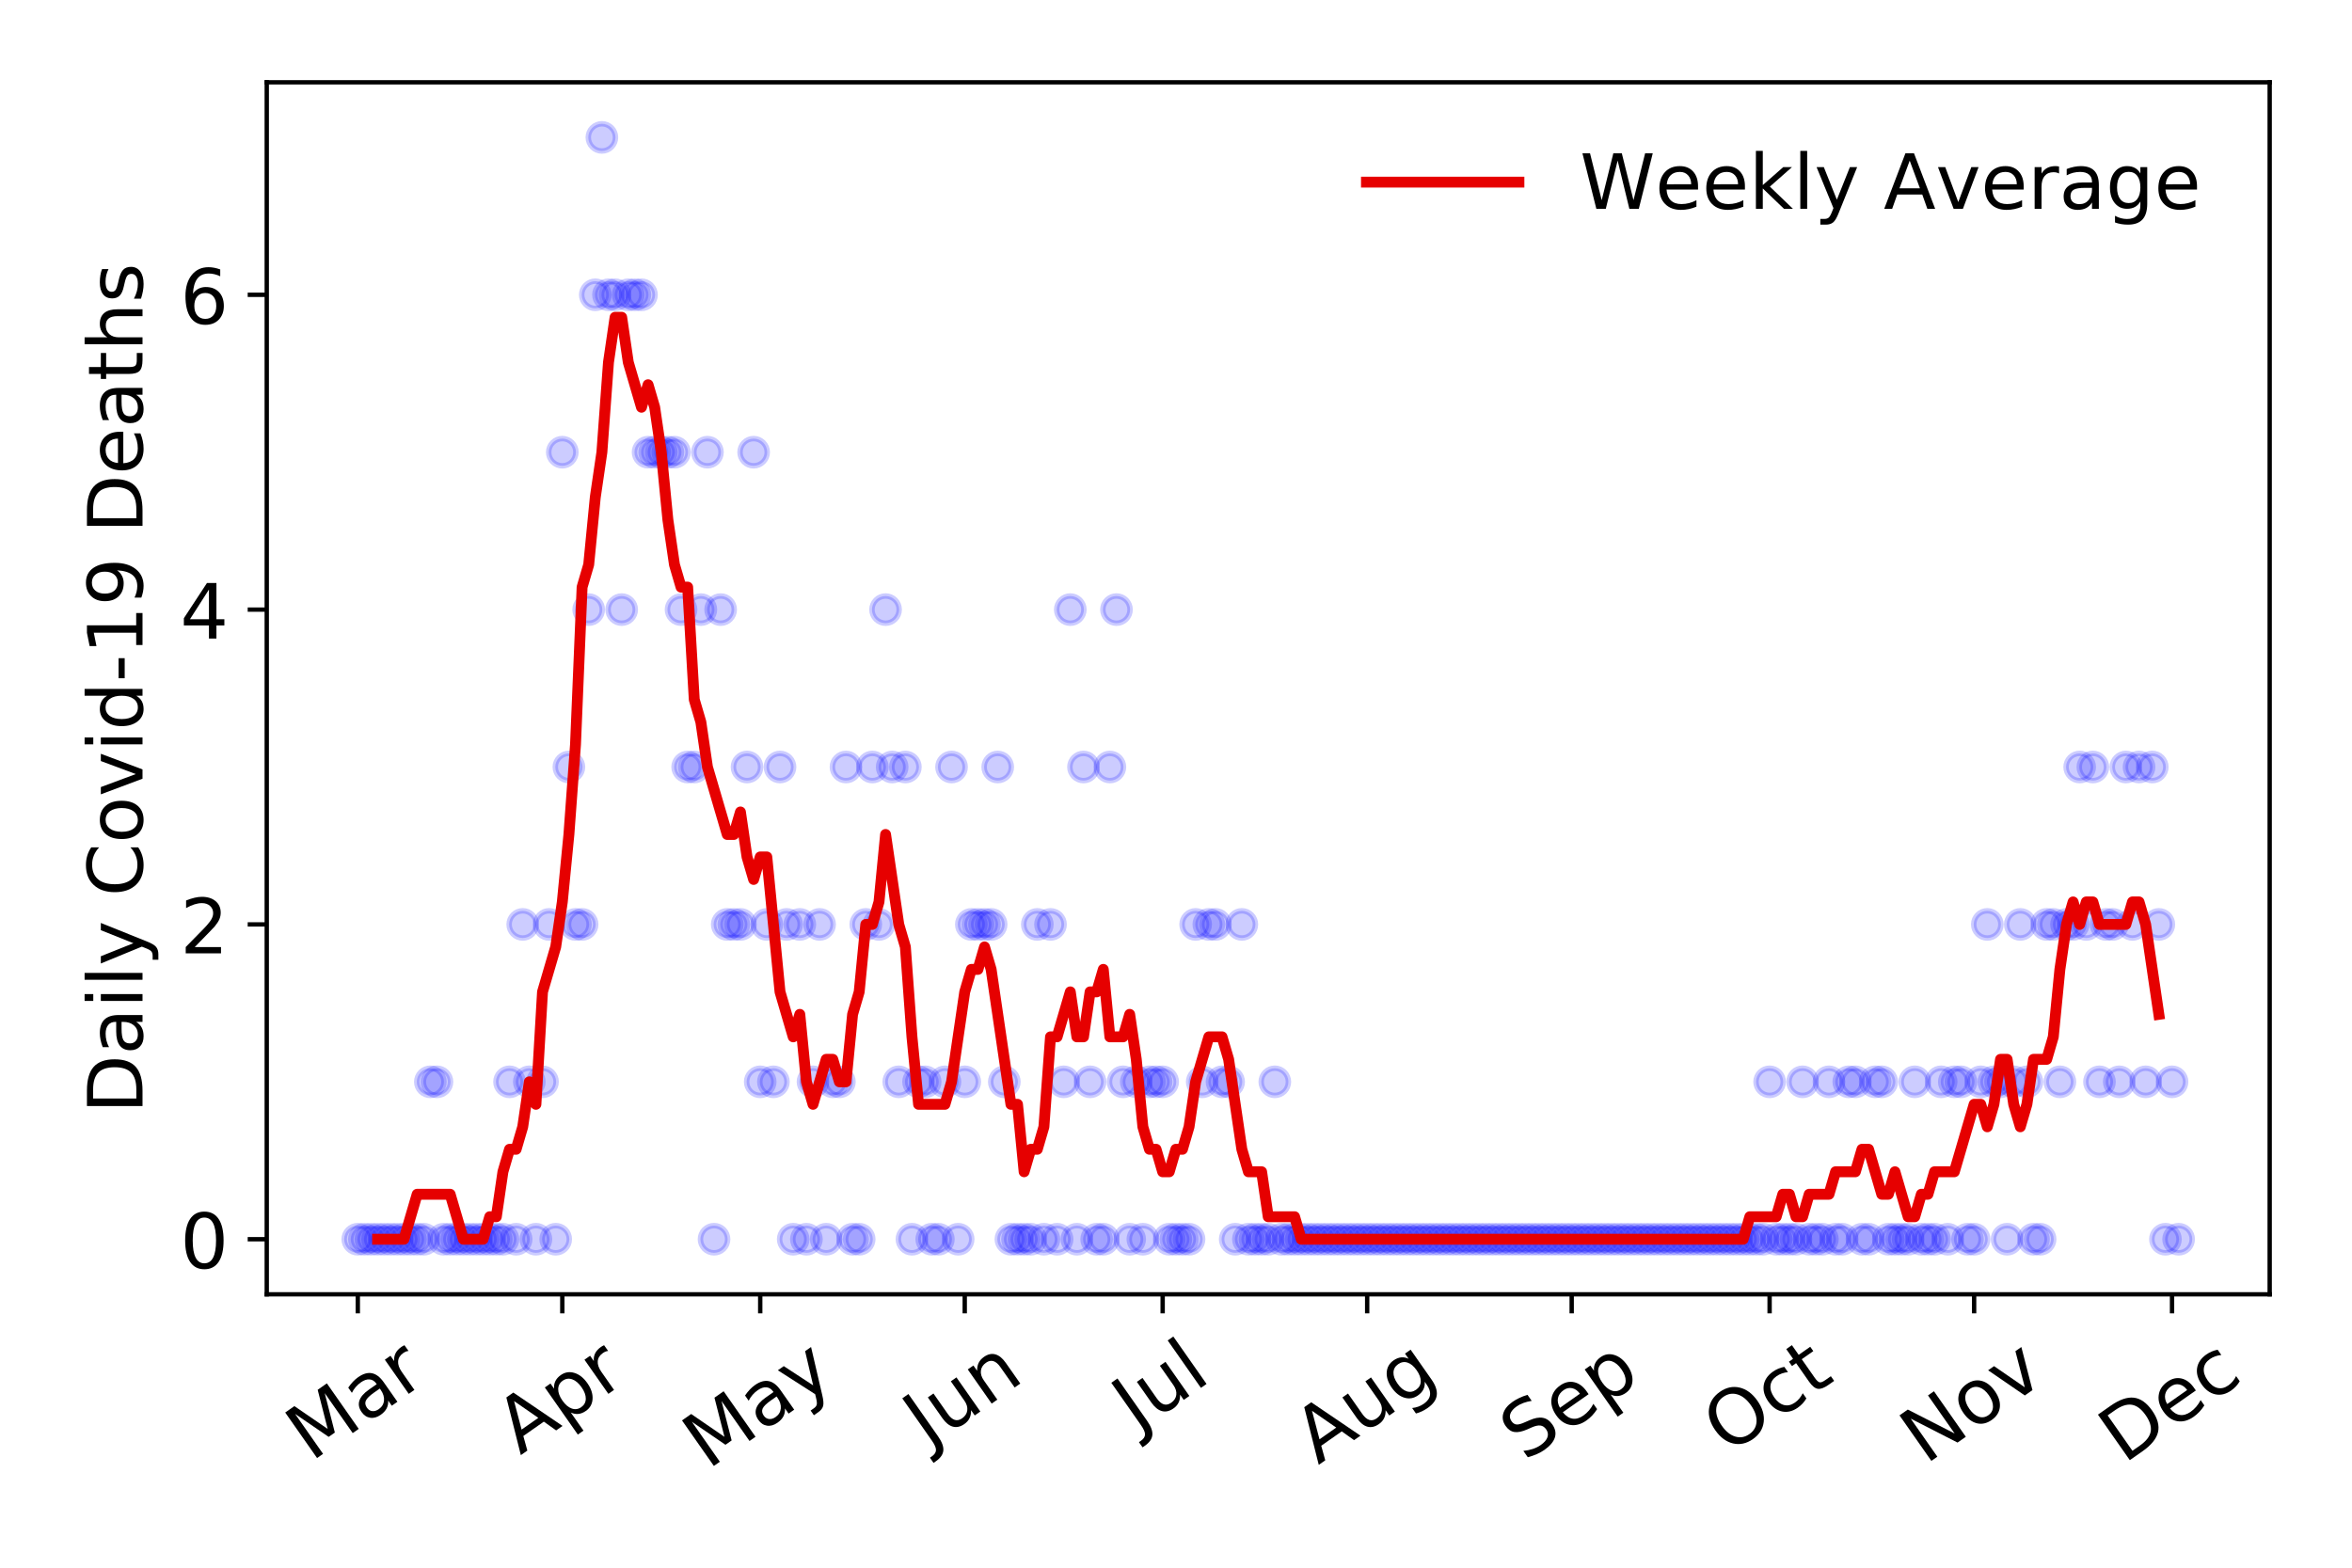 <?xml version="1.0" encoding="utf-8" standalone="no"?>
<!DOCTYPE svg PUBLIC "-//W3C//DTD SVG 1.1//EN"
  "http://www.w3.org/Graphics/SVG/1.1/DTD/svg11.dtd">
<!-- Created with matplotlib (https://matplotlib.org/) -->
<svg height="288pt" version="1.1" viewBox="0 0 432 288" width="432pt" xmlns="http://www.w3.org/2000/svg" xmlns:xlink="http://www.w3.org/1999/xlink">
 <defs>
  <style type="text/css">
*{stroke-linecap:butt;stroke-linejoin:round;}
  </style>
 </defs>
 <g id="figure_1">
  <g id="patch_1">
   <path d="M 0 288 
L 432 288 
L 432 0 
L 0 0 
z
" style="fill:#ffffff;"/>
  </g>
  <g id="axes_1">
   <g id="patch_2">
    <path d="M 48.995 237.778 
L 416.88 237.778 
L 416.88 15.12 
L 48.995 15.12 
z
" style="fill:#ffffff;"/>
   </g>
   <g id="matplotlib.axis_1">
    <g id="xtick_1">
     <g id="line2d_1">
      <defs>
       <path d="M 0 0 
L 0 3.5 
" id="m8cd23fc415" style="stroke:#000000;stroke-width:0.8;"/>
      </defs>
      <g>
       <use style="stroke:#000000;stroke-width:0.8;" x="65.717" xlink:href="#m8cd23fc415" y="237.778"/>
      </g>
     </g>
     <g id="text_1">
      <!-- Mar -->
      <defs>
       <path d="M 9.812 72.906 
L 24.516 72.906 
L 43.109 23.297 
L 61.812 72.906 
L 76.516 72.906 
L 76.516 0 
L 66.891 0 
L 66.891 64.016 
L 48.094 14.016 
L 38.188 14.016 
L 19.391 64.016 
L 19.391 0 
L 9.812 0 
z
" id="DejaVuSans-77"/>
       <path d="M 34.281 27.484 
Q 23.391 27.484 19.188 25 
Q 14.984 22.516 14.984 16.5 
Q 14.984 11.719 18.141 8.906 
Q 21.297 6.109 26.703 6.109 
Q 34.188 6.109 38.703 11.406 
Q 43.219 16.703 43.219 25.484 
L 43.219 27.484 
z
M 52.203 31.203 
L 52.203 0 
L 43.219 0 
L 43.219 8.297 
Q 40.141 3.328 35.547 0.953 
Q 30.953 -1.422 24.312 -1.422 
Q 15.922 -1.422 10.953 3.297 
Q 6 8.016 6 15.922 
Q 6 25.141 12.172 29.828 
Q 18.359 34.516 30.609 34.516 
L 43.219 34.516 
L 43.219 35.406 
Q 43.219 41.609 39.141 45 
Q 35.062 48.391 27.688 48.391 
Q 23 48.391 18.547 47.266 
Q 14.109 46.141 10.016 43.891 
L 10.016 52.203 
Q 14.938 54.109 19.578 55.047 
Q 24.219 56 28.609 56 
Q 40.484 56 46.344 49.844 
Q 52.203 43.703 52.203 31.203 
z
" id="DejaVuSans-97"/>
       <path d="M 41.109 46.297 
Q 39.594 47.172 37.812 47.578 
Q 36.031 48 33.891 48 
Q 26.266 48 22.188 43.047 
Q 18.109 38.094 18.109 28.812 
L 18.109 0 
L 9.078 0 
L 9.078 54.688 
L 18.109 54.688 
L 18.109 46.188 
Q 20.953 51.172 25.484 53.578 
Q 30.031 56 36.531 56 
Q 37.453 56 38.578 55.875 
Q 39.703 55.766 41.062 55.516 
z
" id="DejaVuSans-114"/>
      </defs>
      <g transform="translate(57.114 268.643)rotate(-35)scale(0.14 -0.14)">
       <use xlink:href="#DejaVuSans-77"/>
       <use x="86.279" xlink:href="#DejaVuSans-97"/>
       <use x="147.559" xlink:href="#DejaVuSans-114"/>
      </g>
     </g>
    </g>
    <g id="xtick_2">
     <g id="line2d_2">
      <g>
       <use style="stroke:#000000;stroke-width:0.8;" x="103.281" xlink:href="#m8cd23fc415" y="237.778"/>
      </g>
     </g>
     <g id="text_2">
      <!-- Apr -->
      <defs>
       <path d="M 34.188 63.188 
L 20.797 26.906 
L 47.609 26.906 
z
M 28.609 72.906 
L 39.797 72.906 
L 67.578 0 
L 57.328 0 
L 50.688 18.703 
L 17.828 18.703 
L 11.188 0 
L 0.781 0 
z
" id="DejaVuSans-65"/>
       <path d="M 18.109 8.203 
L 18.109 -20.797 
L 9.078 -20.797 
L 9.078 54.688 
L 18.109 54.688 
L 18.109 46.391 
Q 20.953 51.266 25.266 53.625 
Q 29.594 56 35.594 56 
Q 45.562 56 51.781 48.094 
Q 58.016 40.188 58.016 27.297 
Q 58.016 14.406 51.781 6.484 
Q 45.562 -1.422 35.594 -1.422 
Q 29.594 -1.422 25.266 0.953 
Q 20.953 3.328 18.109 8.203 
z
M 48.688 27.297 
Q 48.688 37.203 44.609 42.844 
Q 40.531 48.484 33.406 48.484 
Q 26.266 48.484 22.188 42.844 
Q 18.109 37.203 18.109 27.297 
Q 18.109 17.391 22.188 11.75 
Q 26.266 6.109 33.406 6.109 
Q 40.531 6.109 44.609 11.75 
Q 48.688 17.391 48.688 27.297 
z
" id="DejaVuSans-112"/>
      </defs>
      <g transform="translate(95.577 267.384)rotate(-35)scale(0.14 -0.14)">
       <use xlink:href="#DejaVuSans-65"/>
       <use x="68.408" xlink:href="#DejaVuSans-112"/>
       <use x="131.885" xlink:href="#DejaVuSans-114"/>
      </g>
     </g>
    </g>
    <g id="xtick_3">
     <g id="line2d_3">
      <g>
       <use style="stroke:#000000;stroke-width:0.8;" x="139.633" xlink:href="#m8cd23fc415" y="237.778"/>
      </g>
     </g>
     <g id="text_3">
      <!-- May -->
      <defs>
       <path d="M 32.172 -5.078 
Q 28.375 -14.844 24.75 -17.812 
Q 21.141 -20.797 15.094 -20.797 
L 7.906 -20.797 
L 7.906 -13.281 
L 13.188 -13.281 
Q 16.891 -13.281 18.938 -11.516 
Q 21 -9.766 23.484 -3.219 
L 25.094 0.875 
L 2.984 54.688 
L 12.5 54.688 
L 29.594 11.922 
L 46.688 54.688 
L 56.203 54.688 
z
" id="DejaVuSans-121"/>
      </defs>
      <g transform="translate(129.994 270.094)rotate(-35)scale(0.14 -0.14)">
       <use xlink:href="#DejaVuSans-77"/>
       <use x="86.279" xlink:href="#DejaVuSans-97"/>
       <use x="147.559" xlink:href="#DejaVuSans-121"/>
      </g>
     </g>
    </g>
    <g id="xtick_4">
     <g id="line2d_4">
      <g>
       <use style="stroke:#000000;stroke-width:0.8;" x="177.197" xlink:href="#m8cd23fc415" y="237.778"/>
      </g>
     </g>
     <g id="text_4">
      <!-- Jun -->
      <defs>
       <path d="M 9.812 72.906 
L 19.672 72.906 
L 19.672 5.078 
Q 19.672 -8.109 14.672 -14.062 
Q 9.672 -20.016 -1.422 -20.016 
L -5.172 -20.016 
L -5.172 -11.719 
L -2.094 -11.719 
Q 4.438 -11.719 7.125 -8.047 
Q 9.812 -4.391 9.812 5.078 
z
" id="DejaVuSans-74"/>
       <path d="M 8.5 21.578 
L 8.5 54.688 
L 17.484 54.688 
L 17.484 21.922 
Q 17.484 14.156 20.5 10.266 
Q 23.531 6.391 29.594 6.391 
Q 36.859 6.391 41.078 11.031 
Q 45.312 15.672 45.312 23.688 
L 45.312 54.688 
L 54.297 54.688 
L 54.297 0 
L 45.312 0 
L 45.312 8.406 
Q 42.047 3.422 37.719 1 
Q 33.406 -1.422 27.688 -1.422 
Q 18.266 -1.422 13.375 4.438 
Q 8.5 10.297 8.5 21.578 
z
M 31.109 56 
z
" id="DejaVuSans-117"/>
       <path d="M 54.891 33.016 
L 54.891 0 
L 45.906 0 
L 45.906 32.719 
Q 45.906 40.484 42.875 44.328 
Q 39.844 48.188 33.797 48.188 
Q 26.516 48.188 22.312 43.547 
Q 18.109 38.922 18.109 30.906 
L 18.109 0 
L 9.078 0 
L 9.078 54.688 
L 18.109 54.688 
L 18.109 46.188 
Q 21.344 51.125 25.703 53.562 
Q 30.078 56 35.797 56 
Q 45.219 56 50.047 50.172 
Q 54.891 44.344 54.891 33.016 
z
" id="DejaVuSans-110"/>
      </defs>
      <g transform="translate(170.454 266.039)rotate(-35)scale(0.14 -0.14)">
       <use xlink:href="#DejaVuSans-74"/>
       <use x="29.492" xlink:href="#DejaVuSans-117"/>
       <use x="92.871" xlink:href="#DejaVuSans-110"/>
      </g>
     </g>
    </g>
    <g id="xtick_5">
     <g id="line2d_5">
      <g>
       <use style="stroke:#000000;stroke-width:0.8;" x="213.55" xlink:href="#m8cd23fc415" y="237.778"/>
      </g>
     </g>
     <g id="text_5">
      <!-- Jul -->
      <defs>
       <path d="M 9.422 75.984 
L 18.406 75.984 
L 18.406 0 
L 9.422 0 
z
" id="DejaVuSans-108"/>
      </defs>
      <g transform="translate(208.847 263.181)rotate(-35)scale(0.14 -0.14)">
       <use xlink:href="#DejaVuSans-74"/>
       <use x="29.492" xlink:href="#DejaVuSans-117"/>
       <use x="92.871" xlink:href="#DejaVuSans-108"/>
      </g>
     </g>
    </g>
    <g id="xtick_6">
     <g id="line2d_6">
      <g>
       <use style="stroke:#000000;stroke-width:0.8;" x="251.114" xlink:href="#m8cd23fc415" y="237.778"/>
      </g>
     </g>
     <g id="text_6">
      <!-- Aug -->
      <defs>
       <path d="M 45.406 27.984 
Q 45.406 37.75 41.375 43.109 
Q 37.359 48.484 30.078 48.484 
Q 22.859 48.484 18.828 43.109 
Q 14.797 37.75 14.797 27.984 
Q 14.797 18.266 18.828 12.891 
Q 22.859 7.516 30.078 7.516 
Q 37.359 7.516 41.375 12.891 
Q 45.406 18.266 45.406 27.984 
z
M 54.391 6.781 
Q 54.391 -7.172 48.188 -13.984 
Q 42 -20.797 29.203 -20.797 
Q 24.469 -20.797 20.266 -20.094 
Q 16.062 -19.391 12.109 -17.922 
L 12.109 -9.188 
Q 16.062 -11.328 19.922 -12.344 
Q 23.781 -13.375 27.781 -13.375 
Q 36.625 -13.375 41.016 -8.766 
Q 45.406 -4.156 45.406 5.172 
L 45.406 9.625 
Q 42.625 4.781 38.281 2.391 
Q 33.938 0 27.875 0 
Q 17.828 0 11.672 7.656 
Q 5.516 15.328 5.516 27.984 
Q 5.516 40.672 11.672 48.328 
Q 17.828 56 27.875 56 
Q 33.938 56 38.281 53.609 
Q 42.625 51.219 45.406 46.391 
L 45.406 54.688 
L 54.391 54.688 
z
" id="DejaVuSans-103"/>
      </defs>
      <g transform="translate(242.133 269.172)rotate(-35)scale(0.14 -0.14)">
       <use xlink:href="#DejaVuSans-65"/>
       <use x="68.408" xlink:href="#DejaVuSans-117"/>
       <use x="131.787" xlink:href="#DejaVuSans-103"/>
      </g>
     </g>
    </g>
    <g id="xtick_7">
     <g id="line2d_7">
      <g>
       <use style="stroke:#000000;stroke-width:0.8;" x="288.678" xlink:href="#m8cd23fc415" y="237.778"/>
      </g>
     </g>
     <g id="text_7">
      <!-- Sep -->
      <defs>
       <path d="M 53.516 70.516 
L 53.516 60.891 
Q 47.906 63.578 42.922 64.891 
Q 37.938 66.219 33.297 66.219 
Q 25.25 66.219 20.875 63.094 
Q 16.5 59.969 16.5 54.203 
Q 16.5 49.359 19.406 46.891 
Q 22.312 44.438 30.422 42.922 
L 36.375 41.703 
Q 47.406 39.594 52.656 34.297 
Q 57.906 29 57.906 20.125 
Q 57.906 9.516 50.797 4.047 
Q 43.703 -1.422 29.984 -1.422 
Q 24.812 -1.422 18.969 -0.25 
Q 13.141 0.922 6.891 3.219 
L 6.891 13.375 
Q 12.891 10.016 18.656 8.297 
Q 24.422 6.594 29.984 6.594 
Q 38.422 6.594 43.016 9.906 
Q 47.609 13.234 47.609 19.391 
Q 47.609 24.75 44.312 27.781 
Q 41.016 30.812 33.5 32.328 
L 27.484 33.5 
Q 16.453 35.688 11.516 40.375 
Q 6.594 45.062 6.594 53.422 
Q 6.594 63.094 13.406 68.656 
Q 20.219 74.219 32.172 74.219 
Q 37.312 74.219 42.625 73.281 
Q 47.953 72.359 53.516 70.516 
z
" id="DejaVuSans-83"/>
       <path d="M 56.203 29.594 
L 56.203 25.203 
L 14.891 25.203 
Q 15.484 15.922 20.484 11.062 
Q 25.484 6.203 34.422 6.203 
Q 39.594 6.203 44.453 7.469 
Q 49.312 8.734 54.109 11.281 
L 54.109 2.781 
Q 49.266 0.734 44.188 -0.344 
Q 39.109 -1.422 33.891 -1.422 
Q 20.797 -1.422 13.156 6.188 
Q 5.516 13.812 5.516 26.812 
Q 5.516 40.234 12.766 48.109 
Q 20.016 56 32.328 56 
Q 43.359 56 49.781 48.891 
Q 56.203 41.797 56.203 29.594 
z
M 47.219 32.234 
Q 47.125 39.594 43.094 43.984 
Q 39.062 48.391 32.422 48.391 
Q 24.906 48.391 20.391 44.141 
Q 15.875 39.891 15.188 32.172 
z
" id="DejaVuSans-101"/>
      </defs>
      <g transform="translate(280.085 268.629)rotate(-35)scale(0.14 -0.14)">
       <use xlink:href="#DejaVuSans-83"/>
       <use x="63.477" xlink:href="#DejaVuSans-101"/>
       <use x="125" xlink:href="#DejaVuSans-112"/>
      </g>
     </g>
    </g>
    <g id="xtick_8">
     <g id="line2d_8">
      <g>
       <use style="stroke:#000000;stroke-width:0.8;" x="325.03" xlink:href="#m8cd23fc415" y="237.778"/>
      </g>
     </g>
     <g id="text_8">
      <!-- Oct -->
      <defs>
       <path d="M 39.406 66.219 
Q 28.656 66.219 22.328 58.203 
Q 16.016 50.203 16.016 36.375 
Q 16.016 22.609 22.328 14.594 
Q 28.656 6.594 39.406 6.594 
Q 50.141 6.594 56.422 14.594 
Q 62.703 22.609 62.703 36.375 
Q 62.703 50.203 56.422 58.203 
Q 50.141 66.219 39.406 66.219 
z
M 39.406 74.219 
Q 54.734 74.219 63.906 63.938 
Q 73.094 53.656 73.094 36.375 
Q 73.094 19.141 63.906 8.859 
Q 54.734 -1.422 39.406 -1.422 
Q 24.031 -1.422 14.812 8.828 
Q 5.609 19.094 5.609 36.375 
Q 5.609 53.656 14.812 63.938 
Q 24.031 74.219 39.406 74.219 
z
" id="DejaVuSans-79"/>
       <path d="M 48.781 52.594 
L 48.781 44.188 
Q 44.969 46.297 41.141 47.344 
Q 37.312 48.391 33.406 48.391 
Q 24.656 48.391 19.812 42.844 
Q 14.984 37.312 14.984 27.297 
Q 14.984 17.281 19.812 11.734 
Q 24.656 6.203 33.406 6.203 
Q 37.312 6.203 41.141 7.25 
Q 44.969 8.297 48.781 10.406 
L 48.781 2.094 
Q 45.016 0.344 40.984 -0.531 
Q 36.969 -1.422 32.422 -1.422 
Q 20.062 -1.422 12.781 6.344 
Q 5.516 14.109 5.516 27.297 
Q 5.516 40.672 12.859 48.328 
Q 20.219 56 33.016 56 
Q 37.156 56 41.109 55.141 
Q 45.062 54.297 48.781 52.594 
z
" id="DejaVuSans-99"/>
       <path d="M 18.312 70.219 
L 18.312 54.688 
L 36.812 54.688 
L 36.812 47.703 
L 18.312 47.703 
L 18.312 18.016 
Q 18.312 11.328 20.141 9.422 
Q 21.969 7.516 27.594 7.516 
L 36.812 7.516 
L 36.812 0 
L 27.594 0 
Q 17.188 0 13.234 3.875 
Q 9.281 7.766 9.281 18.016 
L 9.281 47.703 
L 2.688 47.703 
L 2.688 54.688 
L 9.281 54.688 
L 9.281 70.219 
z
" id="DejaVuSans-116"/>
      </defs>
      <g transform="translate(317.331 267.377)rotate(-35)scale(0.14 -0.14)">
       <use xlink:href="#DejaVuSans-79"/>
       <use x="78.711" xlink:href="#DejaVuSans-99"/>
       <use x="133.691" xlink:href="#DejaVuSans-116"/>
      </g>
     </g>
    </g>
    <g id="xtick_9">
     <g id="line2d_9">
      <g>
       <use style="stroke:#000000;stroke-width:0.8;" x="362.594" xlink:href="#m8cd23fc415" y="237.778"/>
      </g>
     </g>
     <g id="text_9">
      <!-- Nov -->
      <defs>
       <path d="M 9.812 72.906 
L 23.094 72.906 
L 55.422 11.922 
L 55.422 72.906 
L 64.984 72.906 
L 64.984 0 
L 51.703 0 
L 19.391 60.984 
L 19.391 0 
L 9.812 0 
z
" id="DejaVuSans-78"/>
       <path d="M 30.609 48.391 
Q 23.391 48.391 19.188 42.75 
Q 14.984 37.109 14.984 27.297 
Q 14.984 17.484 19.156 11.844 
Q 23.344 6.203 30.609 6.203 
Q 37.797 6.203 41.984 11.859 
Q 46.188 17.531 46.188 27.297 
Q 46.188 37.016 41.984 42.703 
Q 37.797 48.391 30.609 48.391 
z
M 30.609 56 
Q 42.328 56 49.016 48.375 
Q 55.719 40.766 55.719 27.297 
Q 55.719 13.875 49.016 6.219 
Q 42.328 -1.422 30.609 -1.422 
Q 18.844 -1.422 12.172 6.219 
Q 5.516 13.875 5.516 27.297 
Q 5.516 40.766 12.172 48.375 
Q 18.844 56 30.609 56 
z
" id="DejaVuSans-111"/>
       <path d="M 2.984 54.688 
L 12.5 54.688 
L 29.594 8.797 
L 46.688 54.688 
L 56.203 54.688 
L 35.688 0 
L 23.484 0 
z
" id="DejaVuSans-118"/>
      </defs>
      <g transform="translate(353.618 269.166)rotate(-35)scale(0.14 -0.14)">
       <use xlink:href="#DejaVuSans-78"/>
       <use x="74.805" xlink:href="#DejaVuSans-111"/>
       <use x="135.986" xlink:href="#DejaVuSans-118"/>
      </g>
     </g>
    </g>
    <g id="xtick_10">
     <g id="line2d_10">
      <g>
       <use style="stroke:#000000;stroke-width:0.8;" x="398.946" xlink:href="#m8cd23fc415" y="237.778"/>
      </g>
     </g>
     <g id="text_10">
      <!-- Dec -->
      <defs>
       <path d="M 19.672 64.797 
L 19.672 8.109 
L 31.594 8.109 
Q 46.688 8.109 53.688 14.938 
Q 60.688 21.781 60.688 36.531 
Q 60.688 51.172 53.688 57.984 
Q 46.688 64.797 31.594 64.797 
z
M 9.812 72.906 
L 30.078 72.906 
Q 51.266 72.906 61.172 64.094 
Q 71.094 55.281 71.094 36.531 
Q 71.094 17.672 61.125 8.828 
Q 51.172 0 30.078 0 
L 9.812 0 
z
" id="DejaVuSans-68"/>
      </defs>
      <g transform="translate(390.066 269.032)rotate(-35)scale(0.14 -0.14)">
       <use xlink:href="#DejaVuSans-68"/>
       <use x="77.002" xlink:href="#DejaVuSans-101"/>
       <use x="138.525" xlink:href="#DejaVuSans-99"/>
      </g>
     </g>
    </g>
   </g>
   <g id="matplotlib.axis_2">
    <g id="ytick_1">
     <g id="line2d_11">
      <defs>
       <path d="M 0 0 
L -3.5 0 
" id="meb834d5da0" style="stroke:#000000;stroke-width:0.8;"/>
      </defs>
      <g>
       <use style="stroke:#000000;stroke-width:0.8;" x="48.995" xlink:href="#meb834d5da0" y="227.657"/>
      </g>
     </g>
     <g id="text_11">
      <!-- 0 -->
      <defs>
       <path d="M 31.781 66.406 
Q 24.172 66.406 20.328 58.906 
Q 16.5 51.422 16.5 36.375 
Q 16.5 21.391 20.328 13.891 
Q 24.172 6.391 31.781 6.391 
Q 39.453 6.391 43.281 13.891 
Q 47.125 21.391 47.125 36.375 
Q 47.125 51.422 43.281 58.906 
Q 39.453 66.406 31.781 66.406 
z
M 31.781 74.219 
Q 44.047 74.219 50.516 64.516 
Q 56.984 54.828 56.984 36.375 
Q 56.984 17.969 50.516 8.266 
Q 44.047 -1.422 31.781 -1.422 
Q 19.531 -1.422 13.062 8.266 
Q 6.594 17.969 6.594 36.375 
Q 6.594 54.828 13.062 64.516 
Q 19.531 74.219 31.781 74.219 
z
" id="DejaVuSans-48"/>
      </defs>
      <g transform="translate(33.087 232.976)scale(0.14 -0.14)">
       <use xlink:href="#DejaVuSans-48"/>
      </g>
     </g>
    </g>
    <g id="ytick_2">
     <g id="line2d_12">
      <g>
       <use style="stroke:#000000;stroke-width:0.8;" x="48.995" xlink:href="#meb834d5da0" y="169.824"/>
      </g>
     </g>
     <g id="text_12">
      <!-- 2 -->
      <defs>
       <path d="M 19.188 8.297 
L 53.609 8.297 
L 53.609 0 
L 7.328 0 
L 7.328 8.297 
Q 12.938 14.109 22.625 23.891 
Q 32.328 33.688 34.812 36.531 
Q 39.547 41.844 41.422 45.531 
Q 43.312 49.219 43.312 52.781 
Q 43.312 58.594 39.234 62.25 
Q 35.156 65.922 28.609 65.922 
Q 23.969 65.922 18.812 64.312 
Q 13.672 62.703 7.812 59.422 
L 7.812 69.391 
Q 13.766 71.781 18.938 73 
Q 24.125 74.219 28.422 74.219 
Q 39.75 74.219 46.484 68.547 
Q 53.219 62.891 53.219 53.422 
Q 53.219 48.922 51.531 44.891 
Q 49.859 40.875 45.406 35.406 
Q 44.188 33.984 37.641 27.219 
Q 31.109 20.453 19.188 8.297 
z
" id="DejaVuSans-50"/>
      </defs>
      <g transform="translate(33.087 175.143)scale(0.14 -0.14)">
       <use xlink:href="#DejaVuSans-50"/>
      </g>
     </g>
    </g>
    <g id="ytick_3">
     <g id="line2d_13">
      <g>
       <use style="stroke:#000000;stroke-width:0.8;" x="48.995" xlink:href="#meb834d5da0" y="111.991"/>
      </g>
     </g>
     <g id="text_13">
      <!-- 4 -->
      <defs>
       <path d="M 37.797 64.312 
L 12.891 25.391 
L 37.797 25.391 
z
M 35.203 72.906 
L 47.609 72.906 
L 47.609 25.391 
L 58.016 25.391 
L 58.016 17.188 
L 47.609 17.188 
L 47.609 0 
L 37.797 0 
L 37.797 17.188 
L 4.891 17.188 
L 4.891 26.703 
z
" id="DejaVuSans-52"/>
      </defs>
      <g transform="translate(33.087 117.31)scale(0.14 -0.14)">
       <use xlink:href="#DejaVuSans-52"/>
      </g>
     </g>
    </g>
    <g id="ytick_4">
     <g id="line2d_14">
      <g>
       <use style="stroke:#000000;stroke-width:0.8;" x="48.995" xlink:href="#meb834d5da0" y="54.157"/>
      </g>
     </g>
     <g id="text_14">
      <!-- 6 -->
      <defs>
       <path d="M 33.016 40.375 
Q 26.375 40.375 22.484 35.828 
Q 18.609 31.297 18.609 23.391 
Q 18.609 15.531 22.484 10.953 
Q 26.375 6.391 33.016 6.391 
Q 39.656 6.391 43.531 10.953 
Q 47.406 15.531 47.406 23.391 
Q 47.406 31.297 43.531 35.828 
Q 39.656 40.375 33.016 40.375 
z
M 52.594 71.297 
L 52.594 62.312 
Q 48.875 64.062 45.094 64.984 
Q 41.312 65.922 37.594 65.922 
Q 27.828 65.922 22.672 59.328 
Q 17.531 52.734 16.797 39.406 
Q 19.672 43.656 24.016 45.922 
Q 28.375 48.188 33.594 48.188 
Q 44.578 48.188 50.953 41.516 
Q 57.328 34.859 57.328 23.391 
Q 57.328 12.156 50.688 5.359 
Q 44.047 -1.422 33.016 -1.422 
Q 20.359 -1.422 13.672 8.266 
Q 6.984 17.969 6.984 36.375 
Q 6.984 53.656 15.188 63.938 
Q 23.391 74.219 37.203 74.219 
Q 40.922 74.219 44.703 73.484 
Q 48.484 72.75 52.594 71.297 
z
" id="DejaVuSans-54"/>
      </defs>
      <g transform="translate(33.087 59.476)scale(0.14 -0.14)">
       <use xlink:href="#DejaVuSans-54"/>
      </g>
     </g>
    </g>
    <g id="text_15">
     <!-- Daily Covid-19 Deaths -->
     <defs>
      <path d="M 9.422 54.688 
L 18.406 54.688 
L 18.406 0 
L 9.422 0 
z
M 9.422 75.984 
L 18.406 75.984 
L 18.406 64.594 
L 9.422 64.594 
z
" id="DejaVuSans-105"/>
      <path id="DejaVuSans-32"/>
      <path d="M 64.406 67.281 
L 64.406 56.891 
Q 59.422 61.531 53.781 63.812 
Q 48.141 66.109 41.797 66.109 
Q 29.297 66.109 22.656 58.469 
Q 16.016 50.828 16.016 36.375 
Q 16.016 21.969 22.656 14.328 
Q 29.297 6.688 41.797 6.688 
Q 48.141 6.688 53.781 8.984 
Q 59.422 11.281 64.406 15.922 
L 64.406 5.609 
Q 59.234 2.094 53.438 0.328 
Q 47.656 -1.422 41.219 -1.422 
Q 24.656 -1.422 15.125 8.703 
Q 5.609 18.844 5.609 36.375 
Q 5.609 53.953 15.125 64.078 
Q 24.656 74.219 41.219 74.219 
Q 47.75 74.219 53.531 72.484 
Q 59.328 70.75 64.406 67.281 
z
" id="DejaVuSans-67"/>
      <path d="M 45.406 46.391 
L 45.406 75.984 
L 54.391 75.984 
L 54.391 0 
L 45.406 0 
L 45.406 8.203 
Q 42.578 3.328 38.25 0.953 
Q 33.938 -1.422 27.875 -1.422 
Q 17.969 -1.422 11.734 6.484 
Q 5.516 14.406 5.516 27.297 
Q 5.516 40.188 11.734 48.094 
Q 17.969 56 27.875 56 
Q 33.938 56 38.25 53.625 
Q 42.578 51.266 45.406 46.391 
z
M 14.797 27.297 
Q 14.797 17.391 18.875 11.75 
Q 22.953 6.109 30.078 6.109 
Q 37.203 6.109 41.297 11.75 
Q 45.406 17.391 45.406 27.297 
Q 45.406 37.203 41.297 42.844 
Q 37.203 48.484 30.078 48.484 
Q 22.953 48.484 18.875 42.844 
Q 14.797 37.203 14.797 27.297 
z
" id="DejaVuSans-100"/>
      <path d="M 4.891 31.391 
L 31.203 31.391 
L 31.203 23.391 
L 4.891 23.391 
z
" id="DejaVuSans-45"/>
      <path d="M 12.406 8.297 
L 28.516 8.297 
L 28.516 63.922 
L 10.984 60.406 
L 10.984 69.391 
L 28.422 72.906 
L 38.281 72.906 
L 38.281 8.297 
L 54.391 8.297 
L 54.391 0 
L 12.406 0 
z
" id="DejaVuSans-49"/>
      <path d="M 10.984 1.516 
L 10.984 10.5 
Q 14.703 8.734 18.5 7.812 
Q 22.312 6.891 25.984 6.891 
Q 35.75 6.891 40.891 13.453 
Q 46.047 20.016 46.781 33.406 
Q 43.953 29.203 39.594 26.953 
Q 35.25 24.703 29.984 24.703 
Q 19.047 24.703 12.672 31.312 
Q 6.297 37.938 6.297 49.422 
Q 6.297 60.641 12.938 67.422 
Q 19.578 74.219 30.609 74.219 
Q 43.266 74.219 49.922 64.516 
Q 56.594 54.828 56.594 36.375 
Q 56.594 19.141 48.406 8.859 
Q 40.234 -1.422 26.422 -1.422 
Q 22.703 -1.422 18.891 -0.688 
Q 15.094 0.047 10.984 1.516 
z
M 30.609 32.422 
Q 37.25 32.422 41.125 36.953 
Q 45.016 41.5 45.016 49.422 
Q 45.016 57.281 41.125 61.844 
Q 37.25 66.406 30.609 66.406 
Q 23.969 66.406 20.094 61.844 
Q 16.219 57.281 16.219 49.422 
Q 16.219 41.5 20.094 36.953 
Q 23.969 32.422 30.609 32.422 
z
" id="DejaVuSans-57"/>
      <path d="M 54.891 33.016 
L 54.891 0 
L 45.906 0 
L 45.906 32.719 
Q 45.906 40.484 42.875 44.328 
Q 39.844 48.188 33.797 48.188 
Q 26.516 48.188 22.312 43.547 
Q 18.109 38.922 18.109 30.906 
L 18.109 0 
L 9.078 0 
L 9.078 75.984 
L 18.109 75.984 
L 18.109 46.188 
Q 21.344 51.125 25.703 53.562 
Q 30.078 56 35.797 56 
Q 45.219 56 50.047 50.172 
Q 54.891 44.344 54.891 33.016 
z
" id="DejaVuSans-104"/>
      <path d="M 44.281 53.078 
L 44.281 44.578 
Q 40.484 46.531 36.375 47.5 
Q 32.281 48.484 27.875 48.484 
Q 21.188 48.484 17.844 46.438 
Q 14.5 44.391 14.5 40.281 
Q 14.5 37.156 16.891 35.375 
Q 19.281 33.594 26.516 31.984 
L 29.594 31.297 
Q 39.156 29.25 43.188 25.516 
Q 47.219 21.781 47.219 15.094 
Q 47.219 7.469 41.188 3.016 
Q 35.156 -1.422 24.609 -1.422 
Q 20.219 -1.422 15.453 -0.562 
Q 10.688 0.297 5.422 2 
L 5.422 11.281 
Q 10.406 8.688 15.234 7.391 
Q 20.062 6.109 24.812 6.109 
Q 31.156 6.109 34.562 8.281 
Q 37.984 10.453 37.984 14.406 
Q 37.984 18.062 35.516 20.016 
Q 33.062 21.969 24.703 23.781 
L 21.578 24.516 
Q 13.234 26.266 9.516 29.906 
Q 5.812 33.547 5.812 39.891 
Q 5.812 47.609 11.281 51.797 
Q 16.75 56 26.812 56 
Q 31.781 56 36.172 55.266 
Q 40.578 54.547 44.281 53.078 
z
" id="DejaVuSans-115"/>
     </defs>
     <g transform="translate(26.176 204.56)rotate(-90)scale(0.14 -0.14)">
      <use xlink:href="#DejaVuSans-68"/>
      <use x="77.002" xlink:href="#DejaVuSans-97"/>
      <use x="138.281" xlink:href="#DejaVuSans-105"/>
      <use x="166.064" xlink:href="#DejaVuSans-108"/>
      <use x="193.848" xlink:href="#DejaVuSans-121"/>
      <use x="253.027" xlink:href="#DejaVuSans-32"/>
      <use x="284.814" xlink:href="#DejaVuSans-67"/>
      <use x="354.639" xlink:href="#DejaVuSans-111"/>
      <use x="415.82" xlink:href="#DejaVuSans-118"/>
      <use x="475" xlink:href="#DejaVuSans-105"/>
      <use x="502.783" xlink:href="#DejaVuSans-100"/>
      <use x="566.26" xlink:href="#DejaVuSans-45"/>
      <use x="602.344" xlink:href="#DejaVuSans-49"/>
      <use x="665.967" xlink:href="#DejaVuSans-57"/>
      <use x="729.59" xlink:href="#DejaVuSans-32"/>
      <use x="761.377" xlink:href="#DejaVuSans-68"/>
      <use x="838.379" xlink:href="#DejaVuSans-101"/>
      <use x="899.902" xlink:href="#DejaVuSans-97"/>
      <use x="961.182" xlink:href="#DejaVuSans-116"/>
      <use x="1000.391" xlink:href="#DejaVuSans-104"/>
      <use x="1063.77" xlink:href="#DejaVuSans-115"/>
     </g>
    </g>
   </g>
   <g id="line2d_15">
    <defs>
     <path d="M 0 2.5 
C 0.663 2.5 1.299 2.237 1.768 1.768 
C 2.237 1.299 2.5 0.663 2.5 0 
C 2.5 -0.663 2.237 -1.299 1.768 -1.768 
C 1.299 -2.237 0.663 -2.5 0 -2.5 
C -0.663 -2.5 -1.299 -2.237 -1.768 -1.768 
C -2.237 -1.299 -2.5 -0.663 -2.5 0 
C -2.5 0.663 -2.237 1.299 -1.768 1.768 
C -1.299 2.237 -0.663 2.5 0 2.5 
z
" id="mbb8a791978" style="stroke:#0000ff;stroke-opacity:0.2;"/>
    </defs>
    <g clip-path="url(#pdd5494bfc7)">
     <use style="fill:#0000ff;fill-opacity:0.2;stroke:#0000ff;stroke-opacity:0.2;" x="65.717" xlink:href="#mbb8a791978" y="227.657"/>
     <use style="fill:#0000ff;fill-opacity:0.2;stroke:#0000ff;stroke-opacity:0.2;" x="66.929" xlink:href="#mbb8a791978" y="227.657"/>
     <use style="fill:#0000ff;fill-opacity:0.2;stroke:#0000ff;stroke-opacity:0.2;" x="68.141" xlink:href="#mbb8a791978" y="227.657"/>
     <use style="fill:#0000ff;fill-opacity:0.2;stroke:#0000ff;stroke-opacity:0.2;" x="69.352" xlink:href="#mbb8a791978" y="227.657"/>
     <use style="fill:#0000ff;fill-opacity:0.2;stroke:#0000ff;stroke-opacity:0.2;" x="70.564" xlink:href="#mbb8a791978" y="227.657"/>
     <use style="fill:#0000ff;fill-opacity:0.2;stroke:#0000ff;stroke-opacity:0.2;" x="71.776" xlink:href="#mbb8a791978" y="227.657"/>
     <use style="fill:#0000ff;fill-opacity:0.2;stroke:#0000ff;stroke-opacity:0.2;" x="72.987" xlink:href="#mbb8a791978" y="227.657"/>
     <use style="fill:#0000ff;fill-opacity:0.2;stroke:#0000ff;stroke-opacity:0.2;" x="74.199" xlink:href="#mbb8a791978" y="227.657"/>
     <use style="fill:#0000ff;fill-opacity:0.2;stroke:#0000ff;stroke-opacity:0.2;" x="75.411" xlink:href="#mbb8a791978" y="227.657"/>
     <use style="fill:#0000ff;fill-opacity:0.2;stroke:#0000ff;stroke-opacity:0.2;" x="76.623" xlink:href="#mbb8a791978" y="227.657"/>
     <use style="fill:#0000ff;fill-opacity:0.2;stroke:#0000ff;stroke-opacity:0.2;" x="77.834" xlink:href="#mbb8a791978" y="227.657"/>
     <use style="fill:#0000ff;fill-opacity:0.2;stroke:#0000ff;stroke-opacity:0.2;" x="79.046" xlink:href="#mbb8a791978" y="198.741"/>
     <use style="fill:#0000ff;fill-opacity:0.2;stroke:#0000ff;stroke-opacity:0.2;" x="80.258" xlink:href="#mbb8a791978" y="198.741"/>
     <use style="fill:#0000ff;fill-opacity:0.2;stroke:#0000ff;stroke-opacity:0.2;" x="81.47" xlink:href="#mbb8a791978" y="227.657"/>
     <use style="fill:#0000ff;fill-opacity:0.2;stroke:#0000ff;stroke-opacity:0.2;" x="82.681" xlink:href="#mbb8a791978" y="227.657"/>
     <use style="fill:#0000ff;fill-opacity:0.2;stroke:#0000ff;stroke-opacity:0.2;" x="83.893" xlink:href="#mbb8a791978" y="227.657"/>
     <use style="fill:#0000ff;fill-opacity:0.2;stroke:#0000ff;stroke-opacity:0.2;" x="85.105" xlink:href="#mbb8a791978" y="227.657"/>
     <use style="fill:#0000ff;fill-opacity:0.2;stroke:#0000ff;stroke-opacity:0.2;" x="86.317" xlink:href="#mbb8a791978" y="227.657"/>
     <use style="fill:#0000ff;fill-opacity:0.2;stroke:#0000ff;stroke-opacity:0.2;" x="87.528" xlink:href="#mbb8a791978" y="227.657"/>
     <use style="fill:#0000ff;fill-opacity:0.2;stroke:#0000ff;stroke-opacity:0.2;" x="88.74" xlink:href="#mbb8a791978" y="227.657"/>
     <use style="fill:#0000ff;fill-opacity:0.2;stroke:#0000ff;stroke-opacity:0.2;" x="89.952" xlink:href="#mbb8a791978" y="227.657"/>
     <use style="fill:#0000ff;fill-opacity:0.2;stroke:#0000ff;stroke-opacity:0.2;" x="91.164" xlink:href="#mbb8a791978" y="227.657"/>
     <use style="fill:#0000ff;fill-opacity:0.2;stroke:#0000ff;stroke-opacity:0.2;" x="92.375" xlink:href="#mbb8a791978" y="227.657"/>
     <use style="fill:#0000ff;fill-opacity:0.2;stroke:#0000ff;stroke-opacity:0.2;" x="93.587" xlink:href="#mbb8a791978" y="198.741"/>
     <use style="fill:#0000ff;fill-opacity:0.2;stroke:#0000ff;stroke-opacity:0.2;" x="94.799" xlink:href="#mbb8a791978" y="227.657"/>
     <use style="fill:#0000ff;fill-opacity:0.2;stroke:#0000ff;stroke-opacity:0.2;" x="96.011" xlink:href="#mbb8a791978" y="169.824"/>
     <use style="fill:#0000ff;fill-opacity:0.2;stroke:#0000ff;stroke-opacity:0.2;" x="97.222" xlink:href="#mbb8a791978" y="198.741"/>
     <use style="fill:#0000ff;fill-opacity:0.2;stroke:#0000ff;stroke-opacity:0.2;" x="98.434" xlink:href="#mbb8a791978" y="227.657"/>
     <use style="fill:#0000ff;fill-opacity:0.2;stroke:#0000ff;stroke-opacity:0.2;" x="99.646" xlink:href="#mbb8a791978" y="198.741"/>
     <use style="fill:#0000ff;fill-opacity:0.2;stroke:#0000ff;stroke-opacity:0.2;" x="100.858" xlink:href="#mbb8a791978" y="169.824"/>
     <use style="fill:#0000ff;fill-opacity:0.2;stroke:#0000ff;stroke-opacity:0.2;" x="102.069" xlink:href="#mbb8a791978" y="227.657"/>
     <use style="fill:#0000ff;fill-opacity:0.2;stroke:#0000ff;stroke-opacity:0.2;" x="103.281" xlink:href="#mbb8a791978" y="83.074"/>
     <use style="fill:#0000ff;fill-opacity:0.2;stroke:#0000ff;stroke-opacity:0.2;" x="104.493" xlink:href="#mbb8a791978" y="140.907"/>
     <use style="fill:#0000ff;fill-opacity:0.2;stroke:#0000ff;stroke-opacity:0.2;" x="105.705" xlink:href="#mbb8a791978" y="169.824"/>
     <use style="fill:#0000ff;fill-opacity:0.2;stroke:#0000ff;stroke-opacity:0.2;" x="106.916" xlink:href="#mbb8a791978" y="169.824"/>
     <use style="fill:#0000ff;fill-opacity:0.2;stroke:#0000ff;stroke-opacity:0.2;" x="108.128" xlink:href="#mbb8a791978" y="111.991"/>
     <use style="fill:#0000ff;fill-opacity:0.2;stroke:#0000ff;stroke-opacity:0.2;" x="109.34" xlink:href="#mbb8a791978" y="54.157"/>
     <use style="fill:#0000ff;fill-opacity:0.2;stroke:#0000ff;stroke-opacity:0.2;" x="110.552" xlink:href="#mbb8a791978" y="25.241"/>
     <use style="fill:#0000ff;fill-opacity:0.2;stroke:#0000ff;stroke-opacity:0.2;" x="111.763" xlink:href="#mbb8a791978" y="54.157"/>
     <use style="fill:#0000ff;fill-opacity:0.2;stroke:#0000ff;stroke-opacity:0.2;" x="112.975" xlink:href="#mbb8a791978" y="54.157"/>
     <use style="fill:#0000ff;fill-opacity:0.2;stroke:#0000ff;stroke-opacity:0.2;" x="114.187" xlink:href="#mbb8a791978" y="111.991"/>
     <use style="fill:#0000ff;fill-opacity:0.2;stroke:#0000ff;stroke-opacity:0.2;" x="115.398" xlink:href="#mbb8a791978" y="54.157"/>
     <use style="fill:#0000ff;fill-opacity:0.2;stroke:#0000ff;stroke-opacity:0.2;" x="116.61" xlink:href="#mbb8a791978" y="54.157"/>
     <use style="fill:#0000ff;fill-opacity:0.2;stroke:#0000ff;stroke-opacity:0.2;" x="117.822" xlink:href="#mbb8a791978" y="54.157"/>
     <use style="fill:#0000ff;fill-opacity:0.2;stroke:#0000ff;stroke-opacity:0.2;" x="119.034" xlink:href="#mbb8a791978" y="83.074"/>
     <use style="fill:#0000ff;fill-opacity:0.2;stroke:#0000ff;stroke-opacity:0.2;" x="120.245" xlink:href="#mbb8a791978" y="83.074"/>
     <use style="fill:#0000ff;fill-opacity:0.2;stroke:#0000ff;stroke-opacity:0.2;" x="121.457" xlink:href="#mbb8a791978" y="83.074"/>
     <use style="fill:#0000ff;fill-opacity:0.2;stroke:#0000ff;stroke-opacity:0.2;" x="122.669" xlink:href="#mbb8a791978" y="83.074"/>
     <use style="fill:#0000ff;fill-opacity:0.2;stroke:#0000ff;stroke-opacity:0.2;" x="123.881" xlink:href="#mbb8a791978" y="83.074"/>
     <use style="fill:#0000ff;fill-opacity:0.2;stroke:#0000ff;stroke-opacity:0.2;" x="125.092" xlink:href="#mbb8a791978" y="111.991"/>
     <use style="fill:#0000ff;fill-opacity:0.2;stroke:#0000ff;stroke-opacity:0.2;" x="126.304" xlink:href="#mbb8a791978" y="140.907"/>
     <use style="fill:#0000ff;fill-opacity:0.2;stroke:#0000ff;stroke-opacity:0.2;" x="127.516" xlink:href="#mbb8a791978" y="140.907"/>
     <use style="fill:#0000ff;fill-opacity:0.2;stroke:#0000ff;stroke-opacity:0.2;" x="128.728" xlink:href="#mbb8a791978" y="111.991"/>
     <use style="fill:#0000ff;fill-opacity:0.2;stroke:#0000ff;stroke-opacity:0.2;" x="129.939" xlink:href="#mbb8a791978" y="83.074"/>
     <use style="fill:#0000ff;fill-opacity:0.2;stroke:#0000ff;stroke-opacity:0.2;" x="131.151" xlink:href="#mbb8a791978" y="227.657"/>
     <use style="fill:#0000ff;fill-opacity:0.2;stroke:#0000ff;stroke-opacity:0.2;" x="132.363" xlink:href="#mbb8a791978" y="111.991"/>
     <use style="fill:#0000ff;fill-opacity:0.2;stroke:#0000ff;stroke-opacity:0.2;" x="133.575" xlink:href="#mbb8a791978" y="169.824"/>
     <use style="fill:#0000ff;fill-opacity:0.2;stroke:#0000ff;stroke-opacity:0.2;" x="134.786" xlink:href="#mbb8a791978" y="169.824"/>
     <use style="fill:#0000ff;fill-opacity:0.2;stroke:#0000ff;stroke-opacity:0.2;" x="135.998" xlink:href="#mbb8a791978" y="169.824"/>
     <use style="fill:#0000ff;fill-opacity:0.2;stroke:#0000ff;stroke-opacity:0.2;" x="137.21" xlink:href="#mbb8a791978" y="140.907"/>
     <use style="fill:#0000ff;fill-opacity:0.2;stroke:#0000ff;stroke-opacity:0.2;" x="138.422" xlink:href="#mbb8a791978" y="83.074"/>
     <use style="fill:#0000ff;fill-opacity:0.2;stroke:#0000ff;stroke-opacity:0.2;" x="139.633" xlink:href="#mbb8a791978" y="198.741"/>
     <use style="fill:#0000ff;fill-opacity:0.2;stroke:#0000ff;stroke-opacity:0.2;" x="140.845" xlink:href="#mbb8a791978" y="169.824"/>
     <use style="fill:#0000ff;fill-opacity:0.2;stroke:#0000ff;stroke-opacity:0.2;" x="142.057" xlink:href="#mbb8a791978" y="198.741"/>
     <use style="fill:#0000ff;fill-opacity:0.2;stroke:#0000ff;stroke-opacity:0.2;" x="143.269" xlink:href="#mbb8a791978" y="140.907"/>
     <use style="fill:#0000ff;fill-opacity:0.2;stroke:#0000ff;stroke-opacity:0.2;" x="144.48" xlink:href="#mbb8a791978" y="169.824"/>
     <use style="fill:#0000ff;fill-opacity:0.2;stroke:#0000ff;stroke-opacity:0.2;" x="145.692" xlink:href="#mbb8a791978" y="227.657"/>
     <use style="fill:#0000ff;fill-opacity:0.2;stroke:#0000ff;stroke-opacity:0.2;" x="146.904" xlink:href="#mbb8a791978" y="169.824"/>
     <use style="fill:#0000ff;fill-opacity:0.2;stroke:#0000ff;stroke-opacity:0.2;" x="148.116" xlink:href="#mbb8a791978" y="227.657"/>
     <use style="fill:#0000ff;fill-opacity:0.2;stroke:#0000ff;stroke-opacity:0.2;" x="149.327" xlink:href="#mbb8a791978" y="198.741"/>
     <use style="fill:#0000ff;fill-opacity:0.2;stroke:#0000ff;stroke-opacity:0.2;" x="150.539" xlink:href="#mbb8a791978" y="169.824"/>
     <use style="fill:#0000ff;fill-opacity:0.2;stroke:#0000ff;stroke-opacity:0.2;" x="151.751" xlink:href="#mbb8a791978" y="227.657"/>
     <use style="fill:#0000ff;fill-opacity:0.2;stroke:#0000ff;stroke-opacity:0.2;" x="152.963" xlink:href="#mbb8a791978" y="198.741"/>
     <use style="fill:#0000ff;fill-opacity:0.2;stroke:#0000ff;stroke-opacity:0.2;" x="154.174" xlink:href="#mbb8a791978" y="198.741"/>
     <use style="fill:#0000ff;fill-opacity:0.2;stroke:#0000ff;stroke-opacity:0.2;" x="155.386" xlink:href="#mbb8a791978" y="140.907"/>
     <use style="fill:#0000ff;fill-opacity:0.2;stroke:#0000ff;stroke-opacity:0.2;" x="156.598" xlink:href="#mbb8a791978" y="227.657"/>
     <use style="fill:#0000ff;fill-opacity:0.2;stroke:#0000ff;stroke-opacity:0.2;" x="157.809" xlink:href="#mbb8a791978" y="227.657"/>
     <use style="fill:#0000ff;fill-opacity:0.2;stroke:#0000ff;stroke-opacity:0.2;" x="159.021" xlink:href="#mbb8a791978" y="169.824"/>
     <use style="fill:#0000ff;fill-opacity:0.2;stroke:#0000ff;stroke-opacity:0.2;" x="160.233" xlink:href="#mbb8a791978" y="140.907"/>
     <use style="fill:#0000ff;fill-opacity:0.2;stroke:#0000ff;stroke-opacity:0.2;" x="161.445" xlink:href="#mbb8a791978" y="169.824"/>
     <use style="fill:#0000ff;fill-opacity:0.2;stroke:#0000ff;stroke-opacity:0.2;" x="162.656" xlink:href="#mbb8a791978" y="111.991"/>
     <use style="fill:#0000ff;fill-opacity:0.2;stroke:#0000ff;stroke-opacity:0.2;" x="163.868" xlink:href="#mbb8a791978" y="140.907"/>
     <use style="fill:#0000ff;fill-opacity:0.2;stroke:#0000ff;stroke-opacity:0.2;" x="165.08" xlink:href="#mbb8a791978" y="198.741"/>
     <use style="fill:#0000ff;fill-opacity:0.2;stroke:#0000ff;stroke-opacity:0.2;" x="166.292" xlink:href="#mbb8a791978" y="140.907"/>
     <use style="fill:#0000ff;fill-opacity:0.2;stroke:#0000ff;stroke-opacity:0.2;" x="167.503" xlink:href="#mbb8a791978" y="227.657"/>
     <use style="fill:#0000ff;fill-opacity:0.2;stroke:#0000ff;stroke-opacity:0.2;" x="168.715" xlink:href="#mbb8a791978" y="198.741"/>
     <use style="fill:#0000ff;fill-opacity:0.2;stroke:#0000ff;stroke-opacity:0.2;" x="169.927" xlink:href="#mbb8a791978" y="198.741"/>
     <use style="fill:#0000ff;fill-opacity:0.2;stroke:#0000ff;stroke-opacity:0.2;" x="171.139" xlink:href="#mbb8a791978" y="227.657"/>
     <use style="fill:#0000ff;fill-opacity:0.2;stroke:#0000ff;stroke-opacity:0.2;" x="172.35" xlink:href="#mbb8a791978" y="227.657"/>
     <use style="fill:#0000ff;fill-opacity:0.2;stroke:#0000ff;stroke-opacity:0.2;" x="173.562" xlink:href="#mbb8a791978" y="198.741"/>
     <use style="fill:#0000ff;fill-opacity:0.2;stroke:#0000ff;stroke-opacity:0.2;" x="174.774" xlink:href="#mbb8a791978" y="140.907"/>
     <use style="fill:#0000ff;fill-opacity:0.2;stroke:#0000ff;stroke-opacity:0.2;" x="175.986" xlink:href="#mbb8a791978" y="227.657"/>
     <use style="fill:#0000ff;fill-opacity:0.2;stroke:#0000ff;stroke-opacity:0.2;" x="177.197" xlink:href="#mbb8a791978" y="198.741"/>
     <use style="fill:#0000ff;fill-opacity:0.2;stroke:#0000ff;stroke-opacity:0.2;" x="178.409" xlink:href="#mbb8a791978" y="169.824"/>
     <use style="fill:#0000ff;fill-opacity:0.2;stroke:#0000ff;stroke-opacity:0.2;" x="179.621" xlink:href="#mbb8a791978" y="169.824"/>
     <use style="fill:#0000ff;fill-opacity:0.2;stroke:#0000ff;stroke-opacity:0.2;" x="180.833" xlink:href="#mbb8a791978" y="169.824"/>
     <use style="fill:#0000ff;fill-opacity:0.2;stroke:#0000ff;stroke-opacity:0.2;" x="182.044" xlink:href="#mbb8a791978" y="169.824"/>
     <use style="fill:#0000ff;fill-opacity:0.2;stroke:#0000ff;stroke-opacity:0.2;" x="183.256" xlink:href="#mbb8a791978" y="140.907"/>
     <use style="fill:#0000ff;fill-opacity:0.2;stroke:#0000ff;stroke-opacity:0.2;" x="184.468" xlink:href="#mbb8a791978" y="198.741"/>
     <use style="fill:#0000ff;fill-opacity:0.2;stroke:#0000ff;stroke-opacity:0.2;" x="185.68" xlink:href="#mbb8a791978" y="227.657"/>
     <use style="fill:#0000ff;fill-opacity:0.2;stroke:#0000ff;stroke-opacity:0.2;" x="186.891" xlink:href="#mbb8a791978" y="227.657"/>
     <use style="fill:#0000ff;fill-opacity:0.2;stroke:#0000ff;stroke-opacity:0.2;" x="188.103" xlink:href="#mbb8a791978" y="227.657"/>
     <use style="fill:#0000ff;fill-opacity:0.2;stroke:#0000ff;stroke-opacity:0.2;" x="189.315" xlink:href="#mbb8a791978" y="227.657"/>
     <use style="fill:#0000ff;fill-opacity:0.2;stroke:#0000ff;stroke-opacity:0.2;" x="190.527" xlink:href="#mbb8a791978" y="169.824"/>
     <use style="fill:#0000ff;fill-opacity:0.2;stroke:#0000ff;stroke-opacity:0.2;" x="191.738" xlink:href="#mbb8a791978" y="227.657"/>
     <use style="fill:#0000ff;fill-opacity:0.2;stroke:#0000ff;stroke-opacity:0.2;" x="192.95" xlink:href="#mbb8a791978" y="169.824"/>
     <use style="fill:#0000ff;fill-opacity:0.2;stroke:#0000ff;stroke-opacity:0.2;" x="194.162" xlink:href="#mbb8a791978" y="227.657"/>
     <use style="fill:#0000ff;fill-opacity:0.2;stroke:#0000ff;stroke-opacity:0.2;" x="195.373" xlink:href="#mbb8a791978" y="198.741"/>
     <use style="fill:#0000ff;fill-opacity:0.2;stroke:#0000ff;stroke-opacity:0.2;" x="196.585" xlink:href="#mbb8a791978" y="111.991"/>
     <use style="fill:#0000ff;fill-opacity:0.2;stroke:#0000ff;stroke-opacity:0.2;" x="197.797" xlink:href="#mbb8a791978" y="227.657"/>
     <use style="fill:#0000ff;fill-opacity:0.2;stroke:#0000ff;stroke-opacity:0.2;" x="199.009" xlink:href="#mbb8a791978" y="140.907"/>
     <use style="fill:#0000ff;fill-opacity:0.2;stroke:#0000ff;stroke-opacity:0.2;" x="200.22" xlink:href="#mbb8a791978" y="198.741"/>
     <use style="fill:#0000ff;fill-opacity:0.2;stroke:#0000ff;stroke-opacity:0.2;" x="201.432" xlink:href="#mbb8a791978" y="227.657"/>
     <use style="fill:#0000ff;fill-opacity:0.2;stroke:#0000ff;stroke-opacity:0.2;" x="202.644" xlink:href="#mbb8a791978" y="227.657"/>
     <use style="fill:#0000ff;fill-opacity:0.2;stroke:#0000ff;stroke-opacity:0.2;" x="203.856" xlink:href="#mbb8a791978" y="140.907"/>
     <use style="fill:#0000ff;fill-opacity:0.2;stroke:#0000ff;stroke-opacity:0.2;" x="205.067" xlink:href="#mbb8a791978" y="111.991"/>
     <use style="fill:#0000ff;fill-opacity:0.2;stroke:#0000ff;stroke-opacity:0.2;" x="206.279" xlink:href="#mbb8a791978" y="198.741"/>
     <use style="fill:#0000ff;fill-opacity:0.2;stroke:#0000ff;stroke-opacity:0.2;" x="207.491" xlink:href="#mbb8a791978" y="227.657"/>
     <use style="fill:#0000ff;fill-opacity:0.2;stroke:#0000ff;stroke-opacity:0.2;" x="208.703" xlink:href="#mbb8a791978" y="198.741"/>
     <use style="fill:#0000ff;fill-opacity:0.2;stroke:#0000ff;stroke-opacity:0.2;" x="209.914" xlink:href="#mbb8a791978" y="227.657"/>
     <use style="fill:#0000ff;fill-opacity:0.2;stroke:#0000ff;stroke-opacity:0.2;" x="211.126" xlink:href="#mbb8a791978" y="198.741"/>
     <use style="fill:#0000ff;fill-opacity:0.2;stroke:#0000ff;stroke-opacity:0.2;" x="212.338" xlink:href="#mbb8a791978" y="198.741"/>
     <use style="fill:#0000ff;fill-opacity:0.2;stroke:#0000ff;stroke-opacity:0.2;" x="213.55" xlink:href="#mbb8a791978" y="198.741"/>
     <use style="fill:#0000ff;fill-opacity:0.2;stroke:#0000ff;stroke-opacity:0.2;" x="214.761" xlink:href="#mbb8a791978" y="227.657"/>
     <use style="fill:#0000ff;fill-opacity:0.2;stroke:#0000ff;stroke-opacity:0.2;" x="215.973" xlink:href="#mbb8a791978" y="227.657"/>
     <use style="fill:#0000ff;fill-opacity:0.2;stroke:#0000ff;stroke-opacity:0.2;" x="217.185" xlink:href="#mbb8a791978" y="227.657"/>
     <use style="fill:#0000ff;fill-opacity:0.2;stroke:#0000ff;stroke-opacity:0.2;" x="218.397" xlink:href="#mbb8a791978" y="227.657"/>
     <use style="fill:#0000ff;fill-opacity:0.2;stroke:#0000ff;stroke-opacity:0.2;" x="219.608" xlink:href="#mbb8a791978" y="169.824"/>
     <use style="fill:#0000ff;fill-opacity:0.2;stroke:#0000ff;stroke-opacity:0.2;" x="220.82" xlink:href="#mbb8a791978" y="198.741"/>
     <use style="fill:#0000ff;fill-opacity:0.2;stroke:#0000ff;stroke-opacity:0.2;" x="222.032" xlink:href="#mbb8a791978" y="169.824"/>
     <use style="fill:#0000ff;fill-opacity:0.2;stroke:#0000ff;stroke-opacity:0.2;" x="223.244" xlink:href="#mbb8a791978" y="169.824"/>
     <use style="fill:#0000ff;fill-opacity:0.2;stroke:#0000ff;stroke-opacity:0.2;" x="224.455" xlink:href="#mbb8a791978" y="198.741"/>
     <use style="fill:#0000ff;fill-opacity:0.2;stroke:#0000ff;stroke-opacity:0.2;" x="225.667" xlink:href="#mbb8a791978" y="198.741"/>
     <use style="fill:#0000ff;fill-opacity:0.2;stroke:#0000ff;stroke-opacity:0.2;" x="226.879" xlink:href="#mbb8a791978" y="227.657"/>
     <use style="fill:#0000ff;fill-opacity:0.2;stroke:#0000ff;stroke-opacity:0.2;" x="228.091" xlink:href="#mbb8a791978" y="169.824"/>
     <use style="fill:#0000ff;fill-opacity:0.2;stroke:#0000ff;stroke-opacity:0.2;" x="229.302" xlink:href="#mbb8a791978" y="227.657"/>
     <use style="fill:#0000ff;fill-opacity:0.2;stroke:#0000ff;stroke-opacity:0.2;" x="230.514" xlink:href="#mbb8a791978" y="227.657"/>
     <use style="fill:#0000ff;fill-opacity:0.2;stroke:#0000ff;stroke-opacity:0.2;" x="231.726" xlink:href="#mbb8a791978" y="227.657"/>
     <use style="fill:#0000ff;fill-opacity:0.2;stroke:#0000ff;stroke-opacity:0.2;" x="232.938" xlink:href="#mbb8a791978" y="227.657"/>
     <use style="fill:#0000ff;fill-opacity:0.2;stroke:#0000ff;stroke-opacity:0.2;" x="234.149" xlink:href="#mbb8a791978" y="198.741"/>
     <use style="fill:#0000ff;fill-opacity:0.2;stroke:#0000ff;stroke-opacity:0.2;" x="235.361" xlink:href="#mbb8a791978" y="227.657"/>
     <use style="fill:#0000ff;fill-opacity:0.2;stroke:#0000ff;stroke-opacity:0.2;" x="236.573" xlink:href="#mbb8a791978" y="227.657"/>
     <use style="fill:#0000ff;fill-opacity:0.2;stroke:#0000ff;stroke-opacity:0.2;" x="237.784" xlink:href="#mbb8a791978" y="227.657"/>
     <use style="fill:#0000ff;fill-opacity:0.2;stroke:#0000ff;stroke-opacity:0.2;" x="238.996" xlink:href="#mbb8a791978" y="227.657"/>
     <use style="fill:#0000ff;fill-opacity:0.2;stroke:#0000ff;stroke-opacity:0.2;" x="240.208" xlink:href="#mbb8a791978" y="227.657"/>
     <use style="fill:#0000ff;fill-opacity:0.2;stroke:#0000ff;stroke-opacity:0.2;" x="241.42" xlink:href="#mbb8a791978" y="227.657"/>
     <use style="fill:#0000ff;fill-opacity:0.2;stroke:#0000ff;stroke-opacity:0.2;" x="242.631" xlink:href="#mbb8a791978" y="227.657"/>
     <use style="fill:#0000ff;fill-opacity:0.2;stroke:#0000ff;stroke-opacity:0.2;" x="243.843" xlink:href="#mbb8a791978" y="227.657"/>
     <use style="fill:#0000ff;fill-opacity:0.2;stroke:#0000ff;stroke-opacity:0.2;" x="245.055" xlink:href="#mbb8a791978" y="227.657"/>
     <use style="fill:#0000ff;fill-opacity:0.2;stroke:#0000ff;stroke-opacity:0.2;" x="246.267" xlink:href="#mbb8a791978" y="227.657"/>
     <use style="fill:#0000ff;fill-opacity:0.2;stroke:#0000ff;stroke-opacity:0.2;" x="247.478" xlink:href="#mbb8a791978" y="227.657"/>
     <use style="fill:#0000ff;fill-opacity:0.2;stroke:#0000ff;stroke-opacity:0.2;" x="248.69" xlink:href="#mbb8a791978" y="227.657"/>
     <use style="fill:#0000ff;fill-opacity:0.2;stroke:#0000ff;stroke-opacity:0.2;" x="249.902" xlink:href="#mbb8a791978" y="227.657"/>
     <use style="fill:#0000ff;fill-opacity:0.2;stroke:#0000ff;stroke-opacity:0.2;" x="251.114" xlink:href="#mbb8a791978" y="227.657"/>
     <use style="fill:#0000ff;fill-opacity:0.2;stroke:#0000ff;stroke-opacity:0.2;" x="252.325" xlink:href="#mbb8a791978" y="227.657"/>
     <use style="fill:#0000ff;fill-opacity:0.2;stroke:#0000ff;stroke-opacity:0.2;" x="253.537" xlink:href="#mbb8a791978" y="227.657"/>
     <use style="fill:#0000ff;fill-opacity:0.2;stroke:#0000ff;stroke-opacity:0.2;" x="254.749" xlink:href="#mbb8a791978" y="227.657"/>
     <use style="fill:#0000ff;fill-opacity:0.2;stroke:#0000ff;stroke-opacity:0.2;" x="255.961" xlink:href="#mbb8a791978" y="227.657"/>
     <use style="fill:#0000ff;fill-opacity:0.2;stroke:#0000ff;stroke-opacity:0.2;" x="257.172" xlink:href="#mbb8a791978" y="227.657"/>
     <use style="fill:#0000ff;fill-opacity:0.2;stroke:#0000ff;stroke-opacity:0.2;" x="258.384" xlink:href="#mbb8a791978" y="227.657"/>
     <use style="fill:#0000ff;fill-opacity:0.2;stroke:#0000ff;stroke-opacity:0.2;" x="259.596" xlink:href="#mbb8a791978" y="227.657"/>
     <use style="fill:#0000ff;fill-opacity:0.2;stroke:#0000ff;stroke-opacity:0.2;" x="260.808" xlink:href="#mbb8a791978" y="227.657"/>
     <use style="fill:#0000ff;fill-opacity:0.2;stroke:#0000ff;stroke-opacity:0.2;" x="262.019" xlink:href="#mbb8a791978" y="227.657"/>
     <use style="fill:#0000ff;fill-opacity:0.2;stroke:#0000ff;stroke-opacity:0.2;" x="263.231" xlink:href="#mbb8a791978" y="227.657"/>
     <use style="fill:#0000ff;fill-opacity:0.2;stroke:#0000ff;stroke-opacity:0.2;" x="264.443" xlink:href="#mbb8a791978" y="227.657"/>
     <use style="fill:#0000ff;fill-opacity:0.2;stroke:#0000ff;stroke-opacity:0.2;" x="265.655" xlink:href="#mbb8a791978" y="227.657"/>
     <use style="fill:#0000ff;fill-opacity:0.2;stroke:#0000ff;stroke-opacity:0.2;" x="266.866" xlink:href="#mbb8a791978" y="227.657"/>
     <use style="fill:#0000ff;fill-opacity:0.2;stroke:#0000ff;stroke-opacity:0.2;" x="268.078" xlink:href="#mbb8a791978" y="227.657"/>
     <use style="fill:#0000ff;fill-opacity:0.2;stroke:#0000ff;stroke-opacity:0.2;" x="269.29" xlink:href="#mbb8a791978" y="227.657"/>
     <use style="fill:#0000ff;fill-opacity:0.2;stroke:#0000ff;stroke-opacity:0.2;" x="270.502" xlink:href="#mbb8a791978" y="227.657"/>
     <use style="fill:#0000ff;fill-opacity:0.2;stroke:#0000ff;stroke-opacity:0.2;" x="271.713" xlink:href="#mbb8a791978" y="227.657"/>
     <use style="fill:#0000ff;fill-opacity:0.2;stroke:#0000ff;stroke-opacity:0.2;" x="272.925" xlink:href="#mbb8a791978" y="227.657"/>
     <use style="fill:#0000ff;fill-opacity:0.2;stroke:#0000ff;stroke-opacity:0.2;" x="274.137" xlink:href="#mbb8a791978" y="227.657"/>
     <use style="fill:#0000ff;fill-opacity:0.2;stroke:#0000ff;stroke-opacity:0.2;" x="275.348" xlink:href="#mbb8a791978" y="227.657"/>
     <use style="fill:#0000ff;fill-opacity:0.2;stroke:#0000ff;stroke-opacity:0.2;" x="276.56" xlink:href="#mbb8a791978" y="227.657"/>
     <use style="fill:#0000ff;fill-opacity:0.2;stroke:#0000ff;stroke-opacity:0.2;" x="277.772" xlink:href="#mbb8a791978" y="227.657"/>
     <use style="fill:#0000ff;fill-opacity:0.2;stroke:#0000ff;stroke-opacity:0.2;" x="278.984" xlink:href="#mbb8a791978" y="227.657"/>
     <use style="fill:#0000ff;fill-opacity:0.2;stroke:#0000ff;stroke-opacity:0.2;" x="280.195" xlink:href="#mbb8a791978" y="227.657"/>
     <use style="fill:#0000ff;fill-opacity:0.2;stroke:#0000ff;stroke-opacity:0.2;" x="281.407" xlink:href="#mbb8a791978" y="227.657"/>
     <use style="fill:#0000ff;fill-opacity:0.2;stroke:#0000ff;stroke-opacity:0.2;" x="282.619" xlink:href="#mbb8a791978" y="227.657"/>
     <use style="fill:#0000ff;fill-opacity:0.2;stroke:#0000ff;stroke-opacity:0.2;" x="283.831" xlink:href="#mbb8a791978" y="227.657"/>
     <use style="fill:#0000ff;fill-opacity:0.2;stroke:#0000ff;stroke-opacity:0.2;" x="285.042" xlink:href="#mbb8a791978" y="227.657"/>
     <use style="fill:#0000ff;fill-opacity:0.2;stroke:#0000ff;stroke-opacity:0.2;" x="286.254" xlink:href="#mbb8a791978" y="227.657"/>
     <use style="fill:#0000ff;fill-opacity:0.2;stroke:#0000ff;stroke-opacity:0.2;" x="287.466" xlink:href="#mbb8a791978" y="227.657"/>
     <use style="fill:#0000ff;fill-opacity:0.2;stroke:#0000ff;stroke-opacity:0.2;" x="288.678" xlink:href="#mbb8a791978" y="227.657"/>
     <use style="fill:#0000ff;fill-opacity:0.2;stroke:#0000ff;stroke-opacity:0.2;" x="289.889" xlink:href="#mbb8a791978" y="227.657"/>
     <use style="fill:#0000ff;fill-opacity:0.2;stroke:#0000ff;stroke-opacity:0.2;" x="291.101" xlink:href="#mbb8a791978" y="227.657"/>
     <use style="fill:#0000ff;fill-opacity:0.2;stroke:#0000ff;stroke-opacity:0.2;" x="292.313" xlink:href="#mbb8a791978" y="227.657"/>
     <use style="fill:#0000ff;fill-opacity:0.2;stroke:#0000ff;stroke-opacity:0.2;" x="293.525" xlink:href="#mbb8a791978" y="227.657"/>
     <use style="fill:#0000ff;fill-opacity:0.2;stroke:#0000ff;stroke-opacity:0.2;" x="294.736" xlink:href="#mbb8a791978" y="227.657"/>
     <use style="fill:#0000ff;fill-opacity:0.2;stroke:#0000ff;stroke-opacity:0.2;" x="295.948" xlink:href="#mbb8a791978" y="227.657"/>
     <use style="fill:#0000ff;fill-opacity:0.2;stroke:#0000ff;stroke-opacity:0.2;" x="297.16" xlink:href="#mbb8a791978" y="227.657"/>
     <use style="fill:#0000ff;fill-opacity:0.2;stroke:#0000ff;stroke-opacity:0.2;" x="298.372" xlink:href="#mbb8a791978" y="227.657"/>
     <use style="fill:#0000ff;fill-opacity:0.2;stroke:#0000ff;stroke-opacity:0.2;" x="299.583" xlink:href="#mbb8a791978" y="227.657"/>
     <use style="fill:#0000ff;fill-opacity:0.2;stroke:#0000ff;stroke-opacity:0.2;" x="300.795" xlink:href="#mbb8a791978" y="227.657"/>
     <use style="fill:#0000ff;fill-opacity:0.2;stroke:#0000ff;stroke-opacity:0.2;" x="302.007" xlink:href="#mbb8a791978" y="227.657"/>
     <use style="fill:#0000ff;fill-opacity:0.2;stroke:#0000ff;stroke-opacity:0.2;" x="303.219" xlink:href="#mbb8a791978" y="227.657"/>
     <use style="fill:#0000ff;fill-opacity:0.2;stroke:#0000ff;stroke-opacity:0.2;" x="304.43" xlink:href="#mbb8a791978" y="227.657"/>
     <use style="fill:#0000ff;fill-opacity:0.2;stroke:#0000ff;stroke-opacity:0.2;" x="305.642" xlink:href="#mbb8a791978" y="227.657"/>
     <use style="fill:#0000ff;fill-opacity:0.2;stroke:#0000ff;stroke-opacity:0.2;" x="306.854" xlink:href="#mbb8a791978" y="227.657"/>
     <use style="fill:#0000ff;fill-opacity:0.2;stroke:#0000ff;stroke-opacity:0.2;" x="308.066" xlink:href="#mbb8a791978" y="227.657"/>
     <use style="fill:#0000ff;fill-opacity:0.2;stroke:#0000ff;stroke-opacity:0.2;" x="309.277" xlink:href="#mbb8a791978" y="227.657"/>
     <use style="fill:#0000ff;fill-opacity:0.2;stroke:#0000ff;stroke-opacity:0.2;" x="310.489" xlink:href="#mbb8a791978" y="227.657"/>
     <use style="fill:#0000ff;fill-opacity:0.2;stroke:#0000ff;stroke-opacity:0.2;" x="311.701" xlink:href="#mbb8a791978" y="227.657"/>
     <use style="fill:#0000ff;fill-opacity:0.2;stroke:#0000ff;stroke-opacity:0.2;" x="312.913" xlink:href="#mbb8a791978" y="227.657"/>
     <use style="fill:#0000ff;fill-opacity:0.2;stroke:#0000ff;stroke-opacity:0.2;" x="314.124" xlink:href="#mbb8a791978" y="227.657"/>
     <use style="fill:#0000ff;fill-opacity:0.2;stroke:#0000ff;stroke-opacity:0.2;" x="315.336" xlink:href="#mbb8a791978" y="227.657"/>
     <use style="fill:#0000ff;fill-opacity:0.2;stroke:#0000ff;stroke-opacity:0.2;" x="316.548" xlink:href="#mbb8a791978" y="227.657"/>
     <use style="fill:#0000ff;fill-opacity:0.2;stroke:#0000ff;stroke-opacity:0.2;" x="317.759" xlink:href="#mbb8a791978" y="227.657"/>
     <use style="fill:#0000ff;fill-opacity:0.2;stroke:#0000ff;stroke-opacity:0.2;" x="318.971" xlink:href="#mbb8a791978" y="227.657"/>
     <use style="fill:#0000ff;fill-opacity:0.2;stroke:#0000ff;stroke-opacity:0.2;" x="320.183" xlink:href="#mbb8a791978" y="227.657"/>
     <use style="fill:#0000ff;fill-opacity:0.2;stroke:#0000ff;stroke-opacity:0.2;" x="321.395" xlink:href="#mbb8a791978" y="227.657"/>
     <use style="fill:#0000ff;fill-opacity:0.2;stroke:#0000ff;stroke-opacity:0.2;" x="322.606" xlink:href="#mbb8a791978" y="227.657"/>
     <use style="fill:#0000ff;fill-opacity:0.2;stroke:#0000ff;stroke-opacity:0.2;" x="323.818" xlink:href="#mbb8a791978" y="227.657"/>
     <use style="fill:#0000ff;fill-opacity:0.2;stroke:#0000ff;stroke-opacity:0.2;" x="325.03" xlink:href="#mbb8a791978" y="198.741"/>
     <use style="fill:#0000ff;fill-opacity:0.2;stroke:#0000ff;stroke-opacity:0.2;" x="326.242" xlink:href="#mbb8a791978" y="227.657"/>
     <use style="fill:#0000ff;fill-opacity:0.2;stroke:#0000ff;stroke-opacity:0.2;" x="327.453" xlink:href="#mbb8a791978" y="227.657"/>
     <use style="fill:#0000ff;fill-opacity:0.2;stroke:#0000ff;stroke-opacity:0.2;" x="328.665" xlink:href="#mbb8a791978" y="227.657"/>
     <use style="fill:#0000ff;fill-opacity:0.2;stroke:#0000ff;stroke-opacity:0.2;" x="329.877" xlink:href="#mbb8a791978" y="227.657"/>
     <use style="fill:#0000ff;fill-opacity:0.2;stroke:#0000ff;stroke-opacity:0.2;" x="331.089" xlink:href="#mbb8a791978" y="198.741"/>
     <use style="fill:#0000ff;fill-opacity:0.2;stroke:#0000ff;stroke-opacity:0.2;" x="332.3" xlink:href="#mbb8a791978" y="227.657"/>
     <use style="fill:#0000ff;fill-opacity:0.2;stroke:#0000ff;stroke-opacity:0.2;" x="333.512" xlink:href="#mbb8a791978" y="227.657"/>
     <use style="fill:#0000ff;fill-opacity:0.2;stroke:#0000ff;stroke-opacity:0.2;" x="334.724" xlink:href="#mbb8a791978" y="227.657"/>
     <use style="fill:#0000ff;fill-opacity:0.2;stroke:#0000ff;stroke-opacity:0.2;" x="335.936" xlink:href="#mbb8a791978" y="198.741"/>
     <use style="fill:#0000ff;fill-opacity:0.2;stroke:#0000ff;stroke-opacity:0.2;" x="337.147" xlink:href="#mbb8a791978" y="227.657"/>
     <use style="fill:#0000ff;fill-opacity:0.2;stroke:#0000ff;stroke-opacity:0.2;" x="338.359" xlink:href="#mbb8a791978" y="227.657"/>
     <use style="fill:#0000ff;fill-opacity:0.2;stroke:#0000ff;stroke-opacity:0.2;" x="339.571" xlink:href="#mbb8a791978" y="198.741"/>
     <use style="fill:#0000ff;fill-opacity:0.2;stroke:#0000ff;stroke-opacity:0.2;" x="340.783" xlink:href="#mbb8a791978" y="198.741"/>
     <use style="fill:#0000ff;fill-opacity:0.2;stroke:#0000ff;stroke-opacity:0.2;" x="341.994" xlink:href="#mbb8a791978" y="227.657"/>
     <use style="fill:#0000ff;fill-opacity:0.2;stroke:#0000ff;stroke-opacity:0.2;" x="343.206" xlink:href="#mbb8a791978" y="227.657"/>
     <use style="fill:#0000ff;fill-opacity:0.2;stroke:#0000ff;stroke-opacity:0.2;" x="344.418" xlink:href="#mbb8a791978" y="198.741"/>
     <use style="fill:#0000ff;fill-opacity:0.2;stroke:#0000ff;stroke-opacity:0.2;" x="345.63" xlink:href="#mbb8a791978" y="198.741"/>
     <use style="fill:#0000ff;fill-opacity:0.2;stroke:#0000ff;stroke-opacity:0.2;" x="346.841" xlink:href="#mbb8a791978" y="227.657"/>
     <use style="fill:#0000ff;fill-opacity:0.2;stroke:#0000ff;stroke-opacity:0.2;" x="348.053" xlink:href="#mbb8a791978" y="227.657"/>
     <use style="fill:#0000ff;fill-opacity:0.2;stroke:#0000ff;stroke-opacity:0.2;" x="349.265" xlink:href="#mbb8a791978" y="227.657"/>
     <use style="fill:#0000ff;fill-opacity:0.2;stroke:#0000ff;stroke-opacity:0.2;" x="350.477" xlink:href="#mbb8a791978" y="227.657"/>
     <use style="fill:#0000ff;fill-opacity:0.2;stroke:#0000ff;stroke-opacity:0.2;" x="351.688" xlink:href="#mbb8a791978" y="198.741"/>
     <use style="fill:#0000ff;fill-opacity:0.2;stroke:#0000ff;stroke-opacity:0.2;" x="352.9" xlink:href="#mbb8a791978" y="227.657"/>
     <use style="fill:#0000ff;fill-opacity:0.2;stroke:#0000ff;stroke-opacity:0.2;" x="354.112" xlink:href="#mbb8a791978" y="227.657"/>
     <use style="fill:#0000ff;fill-opacity:0.2;stroke:#0000ff;stroke-opacity:0.2;" x="355.323" xlink:href="#mbb8a791978" y="227.657"/>
     <use style="fill:#0000ff;fill-opacity:0.2;stroke:#0000ff;stroke-opacity:0.2;" x="356.535" xlink:href="#mbb8a791978" y="198.741"/>
     <use style="fill:#0000ff;fill-opacity:0.2;stroke:#0000ff;stroke-opacity:0.2;" x="357.747" xlink:href="#mbb8a791978" y="227.657"/>
     <use style="fill:#0000ff;fill-opacity:0.2;stroke:#0000ff;stroke-opacity:0.2;" x="358.959" xlink:href="#mbb8a791978" y="198.741"/>
     <use style="fill:#0000ff;fill-opacity:0.2;stroke:#0000ff;stroke-opacity:0.2;" x="360.17" xlink:href="#mbb8a791978" y="198.741"/>
     <use style="fill:#0000ff;fill-opacity:0.2;stroke:#0000ff;stroke-opacity:0.2;" x="361.382" xlink:href="#mbb8a791978" y="227.657"/>
     <use style="fill:#0000ff;fill-opacity:0.2;stroke:#0000ff;stroke-opacity:0.2;" x="362.594" xlink:href="#mbb8a791978" y="227.657"/>
     <use style="fill:#0000ff;fill-opacity:0.2;stroke:#0000ff;stroke-opacity:0.2;" x="363.806" xlink:href="#mbb8a791978" y="198.741"/>
     <use style="fill:#0000ff;fill-opacity:0.2;stroke:#0000ff;stroke-opacity:0.2;" x="365.017" xlink:href="#mbb8a791978" y="169.824"/>
     <use style="fill:#0000ff;fill-opacity:0.2;stroke:#0000ff;stroke-opacity:0.2;" x="366.229" xlink:href="#mbb8a791978" y="198.741"/>
     <use style="fill:#0000ff;fill-opacity:0.2;stroke:#0000ff;stroke-opacity:0.2;" x="367.441" xlink:href="#mbb8a791978" y="198.741"/>
     <use style="fill:#0000ff;fill-opacity:0.2;stroke:#0000ff;stroke-opacity:0.2;" x="368.653" xlink:href="#mbb8a791978" y="227.657"/>
     <use style="fill:#0000ff;fill-opacity:0.2;stroke:#0000ff;stroke-opacity:0.2;" x="369.864" xlink:href="#mbb8a791978" y="198.741"/>
     <use style="fill:#0000ff;fill-opacity:0.2;stroke:#0000ff;stroke-opacity:0.2;" x="371.076" xlink:href="#mbb8a791978" y="169.824"/>
     <use style="fill:#0000ff;fill-opacity:0.2;stroke:#0000ff;stroke-opacity:0.2;" x="372.288" xlink:href="#mbb8a791978" y="198.741"/>
     <use style="fill:#0000ff;fill-opacity:0.2;stroke:#0000ff;stroke-opacity:0.2;" x="373.5" xlink:href="#mbb8a791978" y="227.657"/>
     <use style="fill:#0000ff;fill-opacity:0.2;stroke:#0000ff;stroke-opacity:0.2;" x="374.711" xlink:href="#mbb8a791978" y="227.657"/>
     <use style="fill:#0000ff;fill-opacity:0.2;stroke:#0000ff;stroke-opacity:0.2;" x="375.923" xlink:href="#mbb8a791978" y="169.824"/>
     <use style="fill:#0000ff;fill-opacity:0.2;stroke:#0000ff;stroke-opacity:0.2;" x="377.135" xlink:href="#mbb8a791978" y="169.824"/>
     <use style="fill:#0000ff;fill-opacity:0.2;stroke:#0000ff;stroke-opacity:0.2;" x="378.347" xlink:href="#mbb8a791978" y="198.741"/>
     <use style="fill:#0000ff;fill-opacity:0.2;stroke:#0000ff;stroke-opacity:0.2;" x="379.558" xlink:href="#mbb8a791978" y="169.824"/>
     <use style="fill:#0000ff;fill-opacity:0.2;stroke:#0000ff;stroke-opacity:0.2;" x="380.77" xlink:href="#mbb8a791978" y="169.824"/>
     <use style="fill:#0000ff;fill-opacity:0.2;stroke:#0000ff;stroke-opacity:0.2;" x="381.982" xlink:href="#mbb8a791978" y="140.907"/>
     <use style="fill:#0000ff;fill-opacity:0.2;stroke:#0000ff;stroke-opacity:0.2;" x="383.194" xlink:href="#mbb8a791978" y="169.824"/>
     <use style="fill:#0000ff;fill-opacity:0.2;stroke:#0000ff;stroke-opacity:0.2;" x="384.405" xlink:href="#mbb8a791978" y="140.907"/>
     <use style="fill:#0000ff;fill-opacity:0.2;stroke:#0000ff;stroke-opacity:0.2;" x="385.617" xlink:href="#mbb8a791978" y="198.741"/>
     <use style="fill:#0000ff;fill-opacity:0.2;stroke:#0000ff;stroke-opacity:0.2;" x="386.829" xlink:href="#mbb8a791978" y="169.824"/>
     <use style="fill:#0000ff;fill-opacity:0.2;stroke:#0000ff;stroke-opacity:0.2;" x="388.041" xlink:href="#mbb8a791978" y="169.824"/>
     <use style="fill:#0000ff;fill-opacity:0.2;stroke:#0000ff;stroke-opacity:0.2;" x="389.252" xlink:href="#mbb8a791978" y="198.741"/>
     <use style="fill:#0000ff;fill-opacity:0.2;stroke:#0000ff;stroke-opacity:0.2;" x="390.464" xlink:href="#mbb8a791978" y="140.907"/>
     <use style="fill:#0000ff;fill-opacity:0.2;stroke:#0000ff;stroke-opacity:0.2;" x="391.676" xlink:href="#mbb8a791978" y="169.824"/>
     <use style="fill:#0000ff;fill-opacity:0.2;stroke:#0000ff;stroke-opacity:0.2;" x="392.887" xlink:href="#mbb8a791978" y="140.907"/>
     <use style="fill:#0000ff;fill-opacity:0.2;stroke:#0000ff;stroke-opacity:0.2;" x="394.099" xlink:href="#mbb8a791978" y="198.741"/>
     <use style="fill:#0000ff;fill-opacity:0.2;stroke:#0000ff;stroke-opacity:0.2;" x="395.311" xlink:href="#mbb8a791978" y="140.907"/>
     <use style="fill:#0000ff;fill-opacity:0.2;stroke:#0000ff;stroke-opacity:0.2;" x="396.523" xlink:href="#mbb8a791978" y="169.824"/>
     <use style="fill:#0000ff;fill-opacity:0.2;stroke:#0000ff;stroke-opacity:0.2;" x="397.734" xlink:href="#mbb8a791978" y="227.657"/>
     <use style="fill:#0000ff;fill-opacity:0.2;stroke:#0000ff;stroke-opacity:0.2;" x="398.946" xlink:href="#mbb8a791978" y="198.741"/>
     <use style="fill:#0000ff;fill-opacity:0.2;stroke:#0000ff;stroke-opacity:0.2;" x="400.158" xlink:href="#mbb8a791978" y="227.657"/>
    </g>
   </g>
   <g id="line2d_16">
    <path clip-path="url(#pdd5494bfc7)" d="M 69.352 227.657 
L 74.199 227.657 
L 76.623 219.395 
L 82.681 219.395 
L 85.105 227.657 
L 88.74 227.657 
L 89.952 223.526 
L 91.164 223.526 
L 92.375 215.264 
L 93.587 211.134 
L 94.799 211.134 
L 96.011 207.003 
L 97.222 198.741 
L 98.434 202.872 
L 99.646 182.217 
L 102.069 173.955 
L 103.281 165.693 
L 104.493 153.3 
L 105.705 136.776 
L 106.916 107.86 
L 108.128 103.729 
L 109.34 91.336 
L 110.552 83.074 
L 111.763 66.55 
L 112.975 58.288 
L 114.187 58.288 
L 115.398 66.55 
L 117.822 74.812 
L 119.034 70.681 
L 120.245 74.812 
L 121.457 83.074 
L 122.669 95.467 
L 123.881 103.729 
L 125.092 107.86 
L 126.304 107.86 
L 127.516 128.515 
L 128.728 132.646 
L 129.939 140.907 
L 133.575 153.3 
L 134.786 153.3 
L 135.998 149.169 
L 137.21 157.431 
L 138.422 161.562 
L 139.633 157.431 
L 140.845 157.431 
L 143.269 182.217 
L 145.692 190.479 
L 146.904 186.348 
L 148.116 198.741 
L 149.327 202.872 
L 151.751 194.61 
L 152.963 194.61 
L 154.174 198.741 
L 155.386 198.741 
L 156.598 186.348 
L 157.809 182.217 
L 159.021 169.824 
L 160.233 169.824 
L 161.445 165.693 
L 162.656 153.3 
L 165.08 169.824 
L 166.292 173.955 
L 167.503 190.479 
L 168.715 202.872 
L 173.562 202.872 
L 174.774 198.741 
L 177.197 182.217 
L 178.409 178.086 
L 179.621 178.086 
L 180.833 173.955 
L 182.044 178.086 
L 185.68 202.872 
L 186.891 202.872 
L 188.103 215.264 
L 189.315 211.134 
L 190.527 211.134 
L 191.738 207.003 
L 192.95 190.479 
L 194.162 190.479 
L 196.585 182.217 
L 197.797 190.479 
L 199.009 190.479 
L 200.22 182.217 
L 201.432 182.217 
L 202.644 178.086 
L 203.856 190.479 
L 206.279 190.479 
L 207.491 186.348 
L 208.703 194.61 
L 209.914 207.003 
L 211.126 211.134 
L 212.338 211.134 
L 213.55 215.264 
L 214.761 215.264 
L 215.973 211.134 
L 217.185 211.134 
L 218.397 207.003 
L 219.608 198.741 
L 222.032 190.479 
L 224.455 190.479 
L 225.667 194.61 
L 228.091 211.134 
L 229.302 215.264 
L 231.726 215.264 
L 232.938 223.526 
L 237.784 223.526 
L 238.996 227.657 
L 320.183 227.657 
L 321.395 223.526 
L 326.242 223.526 
L 327.453 219.395 
L 328.665 219.395 
L 329.877 223.526 
L 331.089 223.526 
L 332.3 219.395 
L 335.936 219.395 
L 337.147 215.264 
L 340.783 215.264 
L 341.994 211.134 
L 343.206 211.134 
L 345.63 219.395 
L 346.841 219.395 
L 348.053 215.264 
L 350.477 223.526 
L 351.688 223.526 
L 352.9 219.395 
L 354.112 219.395 
L 355.323 215.264 
L 358.959 215.264 
L 362.594 202.872 
L 363.806 202.872 
L 365.017 207.003 
L 366.229 202.872 
L 367.441 194.61 
L 368.653 194.61 
L 369.864 202.872 
L 371.076 207.003 
L 372.288 202.872 
L 373.5 194.61 
L 375.923 194.61 
L 377.135 190.479 
L 378.347 178.086 
L 379.558 169.824 
L 380.77 165.693 
L 381.982 169.824 
L 383.194 165.693 
L 384.405 165.693 
L 385.617 169.824 
L 390.464 169.824 
L 391.676 165.693 
L 392.887 165.693 
L 394.099 169.824 
L 396.523 186.348 
L 396.523 186.348 
" style="fill:none;stroke:#e60000;stroke-linecap:square;stroke-width:2;"/>
   </g>
   <g id="patch_3">
    <path d="M 48.995 237.778 
L 48.995 15.12 
" style="fill:none;stroke:#000000;stroke-linecap:square;stroke-linejoin:miter;stroke-width:0.8;"/>
   </g>
   <g id="patch_4">
    <path d="M 416.88 237.778 
L 416.88 15.12 
" style="fill:none;stroke:#000000;stroke-linecap:square;stroke-linejoin:miter;stroke-width:0.8;"/>
   </g>
   <g id="patch_5">
    <path d="M 48.995 237.778 
L 416.88 237.778 
" style="fill:none;stroke:#000000;stroke-linecap:square;stroke-linejoin:miter;stroke-width:0.8;"/>
   </g>
   <g id="patch_6">
    <path d="M 48.995 15.12 
L 416.88 15.12 
" style="fill:none;stroke:#000000;stroke-linecap:square;stroke-linejoin:miter;stroke-width:0.8;"/>
   </g>
   <g id="legend_1">
    <g id="line2d_17">
     <path d="M 250.984 33.458 
L 278.984 33.458 
" style="fill:none;stroke:#e60000;stroke-linecap:square;stroke-width:2;"/>
    </g>
    <g id="line2d_18"/>
    <g id="text_16">
     <!-- Weekly Average -->
     <defs>
      <path d="M 3.328 72.906 
L 13.281 72.906 
L 28.609 11.281 
L 43.891 72.906 
L 54.984 72.906 
L 70.312 11.281 
L 85.594 72.906 
L 95.609 72.906 
L 77.297 0 
L 64.891 0 
L 49.516 63.281 
L 33.984 0 
L 21.578 0 
z
" id="DejaVuSans-87"/>
      <path d="M 9.078 75.984 
L 18.109 75.984 
L 18.109 31.109 
L 44.922 54.688 
L 56.391 54.688 
L 27.391 29.109 
L 57.625 0 
L 45.906 0 
L 18.109 26.703 
L 18.109 0 
L 9.078 0 
z
" id="DejaVuSans-107"/>
     </defs>
     <g transform="translate(290.184 38.358)scale(0.14 -0.14)">
      <use xlink:href="#DejaVuSans-87"/>
      <use x="98.799" xlink:href="#DejaVuSans-101"/>
      <use x="160.322" xlink:href="#DejaVuSans-101"/>
      <use x="221.846" xlink:href="#DejaVuSans-107"/>
      <use x="279.756" xlink:href="#DejaVuSans-108"/>
      <use x="307.539" xlink:href="#DejaVuSans-121"/>
      <use x="366.719" xlink:href="#DejaVuSans-32"/>
      <use x="398.506" xlink:href="#DejaVuSans-65"/>
      <use x="466.836" xlink:href="#DejaVuSans-118"/>
      <use x="526.016" xlink:href="#DejaVuSans-101"/>
      <use x="587.539" xlink:href="#DejaVuSans-114"/>
      <use x="628.652" xlink:href="#DejaVuSans-97"/>
      <use x="689.932" xlink:href="#DejaVuSans-103"/>
      <use x="753.408" xlink:href="#DejaVuSans-101"/>
     </g>
    </g>
   </g>
  </g>
 </g>
 <defs>
  <clipPath id="pdd5494bfc7">
   <rect height="222.658" width="367.885" x="48.995" y="15.12"/>
  </clipPath>
 </defs>
</svg>
